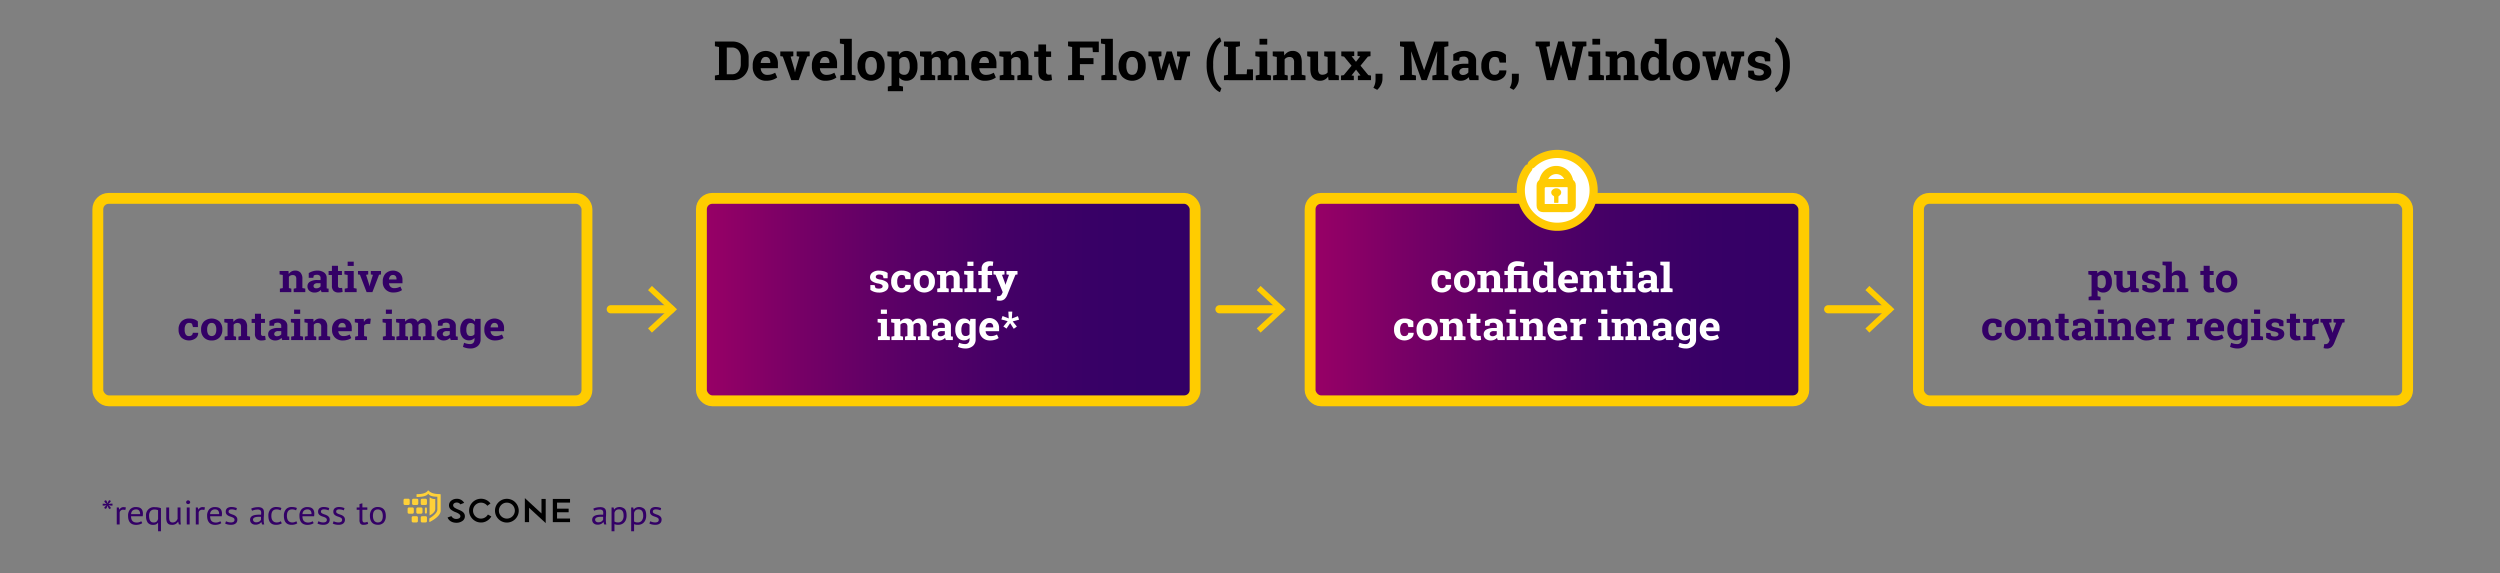 <svg id="Ebene_1" data-name="Ebene 1" xmlns="http://www.w3.org/2000/svg" xmlns:xlink="http://www.w3.org/1999/xlink" viewBox="0 0 1840 422"><rect x="0" y="0" width="1840" height="422" fill="#808080" stroke="none"/><defs><style>.cls-1,.cls-12,.cls-4,.cls-6{fill:none;}.cls-2,.cls-4,.cls-6,.cls-8{stroke:#fc0;}.cls-2,.cls-4,.cls-8{stroke-miterlimit:10;stroke-width:8px;}.cls-2{fill:url(#Unbenannter_Verlauf_5);}.cls-11,.cls-3{fill:#fff;}.cls-5{fill:#306;}.cls-11,.cls-12,.cls-6{stroke-linecap:round;stroke-linejoin:round;stroke-width:6px;}.cls-7{fill:#fc0;}.cls-8{fill:url(#Unbenannter_Verlauf_5-2);}.cls-9{clip-path:url(#clip-path);}.cls-10{fill:#ffd138;}.cls-11,.cls-12{stroke:#ffcb03;}.cls-13{fill:#ffcb03;}</style><linearGradient id="Unbenannter_Verlauf_5" x1="516.24" y1="220.5" x2="879.59" y2="220.5" gradientUnits="userSpaceOnUse"><stop offset="0" stop-color="#906"/><stop offset="0.19" stop-color="#780066"/><stop offset="0.4" stop-color="#5a0066"/><stop offset="0.61" stop-color="#406"/><stop offset="0.81" stop-color="#370066"/><stop offset="1" stop-color="#306"/></linearGradient><linearGradient id="Unbenannter_Verlauf_5-2" x1="964.24" x2="1327.59" xlink:href="#Unbenannter_Verlauf_5"/><clipPath id="clip-path"><rect class="cls-1" x="297" y="361" width="122.55" height="24"/></clipPath></defs><rect class="cls-2" x="516.24" y="146" width="363.36" height="149" rx="8"/><path class="cls-3" d="M653.29,204.78h-3l-.47-1.94a4.19,4.19,0,0,0-1.16-.58,5,5,0,0,0-1.54-.22,3.16,3.16,0,0,0-1.87.49,1.49,1.49,0,0,0-.69,1.24,1.39,1.39,0,0,0,.66,1.17,7.41,7.41,0,0,0,2.64.83,11,11,0,0,1,4.56,1.69,3.59,3.59,0,0,1,1.49,3.06A4,4,0,0,1,652,214a8.79,8.79,0,0,1-5.07,1.33,11.19,11.19,0,0,1-3.51-.53,9.23,9.23,0,0,1-2.85-1.5l0-3.49h3.12l.62,2a2.62,2.62,0,0,0,1.09.46,6.63,6.63,0,0,0,1.44.15,3.8,3.8,0,0,0,2.07-.46,1.39,1.39,0,0,0,.71-1.24,1.46,1.46,0,0,0-.72-1.2,7.78,7.78,0,0,0-2.65-.89,10.89,10.89,0,0,1-4.42-1.66,3.52,3.52,0,0,1-1.49-3,4.25,4.25,0,0,1,1.72-3.37,7.49,7.49,0,0,1,4.88-1.41,13.21,13.21,0,0,1,3.66.49,7.72,7.72,0,0,1,2.7,1.25Z"/><path class="cls-3" d="M663.69,212.06a2.77,2.77,0,0,0,1.92-.65,2.26,2.26,0,0,0,.72-1.75h4l0,.09a4.72,4.72,0,0,1-1.89,3.94,8.35,8.35,0,0,1-10.55-.61,8.06,8.06,0,0,1-2-5.65V207a8,8,0,0,1,2.06-5.64,7.65,7.65,0,0,1,5.88-2.21,10.71,10.71,0,0,1,3.6.56,7.2,7.2,0,0,1,2.65,1.58l.06,4.15h-3.63l-.74-2.43a2.84,2.84,0,0,0-.83-.45,3.19,3.19,0,0,0-1.11-.18,2.9,2.9,0,0,0-2.69,1.29,6.36,6.36,0,0,0-.78,3.33v.43a6.81,6.81,0,0,0,.72,3.36A2.66,2.66,0,0,0,663.69,212.06Z"/><path class="cls-3" d="M672.44,207.06a8,8,0,0,1,2.08-5.69,8.56,8.56,0,0,1,11.49,0,8,8,0,0,1,2.08,5.7v.3a8,8,0,0,1-2.08,5.71,8.57,8.57,0,0,1-11.49,0,8,8,0,0,1-2.08-5.71Zm4.48.3a6.4,6.4,0,0,0,.79,3.41,2.8,2.8,0,0,0,2.58,1.29,2.76,2.76,0,0,0,2.53-1.29,6.35,6.35,0,0,0,.81-3.41v-.3a6.21,6.21,0,0,0-.82-3.37,3.14,3.14,0,0,0-5.1,0,6.39,6.39,0,0,0-.79,3.37Z"/><path class="cls-3" d="M689.79,212.46l2.14-.43v-9.64l-2.37-.43v-2.52h6.54l.2,2.22a5.91,5.91,0,0,1,2-1.85,5.55,5.55,0,0,1,2.71-.66,5.15,5.15,0,0,1,3.92,1.48,6.52,6.52,0,0,1,1.41,4.64V212l2.15.43V215H700v-2.51l1.91-.43v-6.75a3,3,0,0,0-.67-2.22,2.85,2.85,0,0,0-2-.65,3.57,3.57,0,0,0-1.59.34,3.13,3.13,0,0,0-1.18.95V212l1.8.43V215h-8.42Z"/><path class="cls-3" d="M709.81,212.46,712,212v-9.64l-2.39-.43v-2.52h6.87V212l2.14.43V215h-8.78Zm6.64-16.74H712v-3.15h4.48Z"/><path class="cls-3" d="M720.31,212.46l2.16-.43v-9.65H720v-2.94h2.47v-1.73a5.11,5.11,0,0,1,1.61-4,6.63,6.63,0,0,1,4.52-1.41,9,9,0,0,1,1.15.08c.4.05.83.13,1.3.22l-.38,3.12-.72-.1a6.1,6.1,0,0,0-.8-.05,2.26,2.26,0,0,0-1.65.56,2.2,2.2,0,0,0-.56,1.61v1.73h3.3v2.94h-3.3V212l2.16.43V215h-8.79Z"/><path class="cls-3" d="M748.9,202l-1.55.22-6.1,15.12a8.39,8.39,0,0,1-1.92,2.82,5.13,5.13,0,0,1-3.62,1.13,6,6,0,0,1-1.07-.09q-.5-.07-1.17-.24l.52-3.06.45.06.39,0a2.58,2.58,0,0,0,1.72-.51,3.36,3.36,0,0,0,.92-1.27L738,215l-5.26-12.8-1.55-.23v-2.52h8.12V202l-1.85.29,2.27,6.21.23,1.12H740l2.62-7.34-1.87-.29v-2.52h8.12Z"/><path class="cls-3" d="M646.15,247.75l2.16-.43v-9.63l-2.39-.43v-2.53h6.86v12.59l2.15.43v2.52h-8.78ZM652.78,231h-4.47v-3.14h4.47Z"/><path class="cls-3" d="M655.88,237.26v-2.53h6.54l.18,2.05a5.55,5.55,0,0,1,2-1.73,6.18,6.18,0,0,1,2.78-.61,5.31,5.31,0,0,1,2.73.66,4.15,4.15,0,0,1,1.72,2,5.55,5.55,0,0,1,2-1.95,5.69,5.69,0,0,1,2.88-.71,4.94,4.94,0,0,1,3.87,1.59,7.11,7.11,0,0,1,1.42,4.83v6.46l2.16.43v2.52h-8.57v-2.52l1.93-.43v-6.47a3.74,3.74,0,0,0-.61-2.46,2.32,2.32,0,0,0-1.82-.69,3.2,3.2,0,0,0-1.65.4,2.86,2.86,0,0,0-1.11,1.1c0,.18,0,.33,0,.46s0,.26,0,.4v7.26l1.81.43v2.52h-8.08v-2.52l1.81-.43v-6.47a3.77,3.77,0,0,0-.61-2.44,2.31,2.31,0,0,0-1.84-.71,3.64,3.64,0,0,0-1.59.33,2.84,2.84,0,0,0-1.12.91v8.38l1.93.43v2.52h-8.55v-2.52l2.16-.43v-9.63Z"/><path class="cls-3" d="M696.15,250.27a7.92,7.92,0,0,1-.33-.8,6.17,6.17,0,0,1-.21-.82,6.29,6.29,0,0,1-1.94,1.39,6.18,6.18,0,0,1-2.61.53,5.68,5.68,0,0,1-3.87-1.24,4.23,4.23,0,0,1-1.43-3.38,3.78,3.78,0,0,1,1.87-3.38,10.3,10.3,0,0,1,5.48-1.19h2.28v-1.52a2.24,2.24,0,0,0-.68-1.74,3,3,0,0,0-2-.62,5.19,5.19,0,0,0-1.37.17,3.66,3.66,0,0,0-1,.39l-.29,1.67h-3.37v-3.45A13.26,13.26,0,0,1,689.5,235a11,11,0,0,1,3.46-.53,8.18,8.18,0,0,1,5,1.42,4.7,4.7,0,0,1,1.92,4v6.41c0,.24,0,.47,0,.68a3.81,3.81,0,0,0,.06.6l1.36.17v2.52Zm-3.88-2.8a4.14,4.14,0,0,0,1.84-.41,3.43,3.43,0,0,0,1.28-1v-2.37h-2.28a3.24,3.24,0,0,0-2.16.63,1.88,1.88,0,0,0-.73,1.5,1.5,1.5,0,0,0,.54,1.23A2.29,2.29,0,0,0,692.27,247.47Z"/><path class="cls-3" d="M703.1,242.63a9.55,9.55,0,0,1,1.71-5.93,5.64,5.64,0,0,1,4.79-2.26,5.07,5.07,0,0,1,2.45.58,5.38,5.38,0,0,1,1.81,1.66l.32-2h3.89v15.08a6.23,6.23,0,0,1-2.06,4.9,8.22,8.22,0,0,1-5.66,1.83,11.7,11.7,0,0,1-2.67-.32,12.61,12.61,0,0,1-2.6-.88l.83-3a14.77,14.77,0,0,0,2.14.69,10.39,10.39,0,0,0,2.27.25,3.05,3.05,0,0,0,2.45-.94,3.82,3.82,0,0,0,.81-2.6v-1a5.06,5.06,0,0,1-1.73,1.33,5.31,5.31,0,0,1-2.28.46,5.79,5.79,0,0,1-4.76-2.1,8.53,8.53,0,0,1-1.71-5.54Zm4.48.3a6,6,0,0,0,.73,3.21,2.61,2.61,0,0,0,2.39,1.17,3.94,3.94,0,0,0,1.74-.35,2.77,2.77,0,0,0,1.14-1v-6.75a2.91,2.91,0,0,0-1.14-1.09,3.49,3.49,0,0,0-1.71-.39,2.56,2.56,0,0,0-2.4,1.37,7.35,7.35,0,0,0-.75,3.56Z"/><path class="cls-3" d="M728.69,250.57a7.75,7.75,0,0,1-5.73-2.15,7.45,7.45,0,0,1-2.15-5.48v-.57a8.17,8.17,0,0,1,2-5.7,7.06,7.06,0,0,1,12.52,4.79v2.29h-9.9l0,.08a3.9,3.9,0,0,0,1.09,2.53,3.55,3.55,0,0,0,2.65,1,9,9,0,0,0,2.46-.28,11.36,11.36,0,0,0,2.15-.88l1.21,2.59a9.15,9.15,0,0,1-2.66,1.27A11.86,11.86,0,0,1,728.69,250.57Zm-.4-12.9a2.39,2.39,0,0,0-2,.89,4.48,4.48,0,0,0-.89,2.35l0,.07H731v-.38a3.23,3.23,0,0,0-.66-2.13A2.5,2.5,0,0,0,728.29,237.67Z"/><path class="cls-3" d="M741.65,236.4,737,235.12l.87-2.54,4.55,1.76-.28-5h2.89l-.31,5.07,4.46-1.72.86,2.58-4.69,1.28,3.06,3.8L746.13,242l-2.68-4.16-2.65,4-2.33-1.52Z"/><rect class="cls-4" x="72" y="146" width="360" height="149" rx="8"/><path class="cls-5" d="M206,212.46l2.14-.43v-9.64l-2.37-.43v-2.52h6.54l.2,2.22a5.91,5.91,0,0,1,2-1.85,5.55,5.55,0,0,1,2.71-.66,5.15,5.15,0,0,1,3.92,1.48,6.52,6.52,0,0,1,1.41,4.64V212l2.15.43V215h-8.55v-2.51l1.91-.43v-6.75a3,3,0,0,0-.67-2.22,2.85,2.85,0,0,0-2-.65,3.57,3.57,0,0,0-1.59.34,3.13,3.13,0,0,0-1.18.95V212l1.8.43V215H206Z"/><path class="cls-5" d="M236.69,215a6.86,6.86,0,0,1-.32-.79,5.09,5.09,0,0,1-.22-.83,6,6,0,0,1-1.94,1.4,6.18,6.18,0,0,1-2.61.53,5.72,5.72,0,0,1-3.87-1.25,4.24,4.24,0,0,1-1.43-3.38,3.77,3.77,0,0,1,1.87-3.37,10.22,10.22,0,0,1,5.48-1.2h2.29v-1.52a2.2,2.2,0,0,0-.69-1.73,2.93,2.93,0,0,0-2-.62,5.13,5.13,0,0,0-1.36.16,3.54,3.54,0,0,0-1,.4l-.29,1.66h-3.37V201a12.66,12.66,0,0,1,2.82-1.31,10.9,10.9,0,0,1,3.45-.53,8.25,8.25,0,0,1,5,1.41,4.7,4.7,0,0,1,1.93,4V211c0,.24,0,.47,0,.68a3.83,3.83,0,0,0,.05.6l1.36.17V215Zm-3.88-2.8a4,4,0,0,0,1.84-.41,3.53,3.53,0,0,0,1.29-1v-2.37h-2.29a3.29,3.29,0,0,0-2.16.62,1.91,1.91,0,0,0-.73,1.5,1.52,1.52,0,0,0,.54,1.24A2.32,2.32,0,0,0,232.81,212.17Z"/><path class="cls-5" d="M248.75,195.63v3.81h2.91v2.94h-2.91v7.91a1.7,1.7,0,0,0,.4,1.29,1.45,1.45,0,0,0,1.07.39c.3,0,.57,0,.8,0l.78-.12.38,3a11.68,11.68,0,0,1-1.49.32,11.24,11.24,0,0,1-1.59.11,4.93,4.93,0,0,1-3.56-1.2,5,5,0,0,1-1.25-3.77v-7.93h-2.44v-2.94h2.44v-3.81Z"/><path class="cls-5" d="M253.71,212.46l2.16-.43v-9.64l-2.39-.43v-2.52h6.87V212l2.14.43V215h-8.78Zm6.64-16.74h-4.48v-3.15h4.48Z"/><path class="cls-5" d="M271,202l-1.57.28,2.19,6.95.3,1.46H272l.32-1.46,2.16-6.94L272.9,202v-2.52h7.52V202l-1.44.22L274.09,215h-4.27l-4.91-12.79-1.44-.22v-2.52H271Z"/><path class="cls-5" d="M289.58,215.28a7.71,7.71,0,0,1-5.73-2.16,7.42,7.42,0,0,1-2.14-5.47v-.57a8.12,8.12,0,0,1,2-5.7,7.93,7.93,0,0,1,10.65-.34,7,7,0,0,1,1.86,5.13v2.29h-9.9l0,.08a4,4,0,0,0,1.09,2.53,3.55,3.55,0,0,0,2.65,1,9,9,0,0,0,2.46-.28,12.06,12.06,0,0,0,2.15-.88l1.21,2.58a9,9,0,0,1-2.66,1.28A12.17,12.17,0,0,1,289.58,215.28Zm-.4-12.9a2.4,2.4,0,0,0-2,.89,4.5,4.5,0,0,0-.89,2.34l.05.07h5.49v-.37a3.23,3.23,0,0,0-.67-2.13A2.5,2.5,0,0,0,289.18,202.38Z"/><path class="cls-5" d="M139.24,247.35a2.72,2.72,0,0,0,1.91-.65,2.25,2.25,0,0,0,.72-1.74h4l0,.08a4.73,4.73,0,0,1-1.88,3.94,8.36,8.36,0,0,1-10.56-.61,8,8,0,0,1-2-5.64v-.43a8,8,0,0,1,2.06-5.65,7.68,7.68,0,0,1,5.88-2.21,10.88,10.88,0,0,1,3.6.56,7.25,7.25,0,0,1,2.65,1.58l.06,4.15h-3.63l-.73-2.42a2.75,2.75,0,0,0-.83-.46,3.25,3.25,0,0,0-1.12-.18,2.86,2.86,0,0,0-2.68,1.3,6.36,6.36,0,0,0-.78,3.33v.43a6.74,6.74,0,0,0,.72,3.35A2.65,2.65,0,0,0,139.24,247.35Z"/><path class="cls-5" d="M148,242.36a8,8,0,0,1,2.07-5.7,8.56,8.56,0,0,1,11.49,0,8,8,0,0,1,2.08,5.71v.3a8,8,0,0,1-2.08,5.71,7.47,7.47,0,0,1-5.72,2.2,7.55,7.55,0,0,1-5.77-2.2,8,8,0,0,1-2.07-5.71Zm4.47.3a6.45,6.45,0,0,0,.8,3.41,3.18,3.18,0,0,0,5.11,0,6.43,6.43,0,0,0,.8-3.4v-.3a6.34,6.34,0,0,0-.81-3.38,2.8,2.8,0,0,0-2.56-1.31,2.76,2.76,0,0,0-2.54,1.31,6.43,6.43,0,0,0-.8,3.38Z"/><path class="cls-5" d="M165.33,247.75l2.15-.43v-9.63l-2.38-.43v-2.53h6.54l.2,2.23a5.84,5.84,0,0,1,2-1.86,5.57,5.57,0,0,1,2.71-.66,5.19,5.19,0,0,1,3.93,1.48,6.54,6.54,0,0,1,1.4,4.64v6.76l2.15.43v2.52h-8.55v-2.52l1.92-.43v-6.74a3,3,0,0,0-.68-2.22,2.81,2.81,0,0,0-2-.66,3.71,3.71,0,0,0-1.59.34,3.13,3.13,0,0,0-1.18,1v8.32l1.81.43v2.52h-8.43Z"/><path class="cls-5" d="M192.1,230.92v3.81H195v2.94H192.1v7.92a1.73,1.73,0,0,0,.4,1.29,1.45,1.45,0,0,0,1.07.39c.31,0,.58,0,.8,0a6.81,6.81,0,0,0,.78-.12l.38,3a10.81,10.81,0,0,1-3.08.43,5,5,0,0,1-3.56-1.19,5,5,0,0,1-1.25-3.78v-7.93H185.2v-2.94h2.44v-3.81Z"/><path class="cls-5" d="M207.76,250.27a7.85,7.85,0,0,1-.32-.8,6.23,6.23,0,0,1-.22-.82,6,6,0,0,1-4.55,1.92,5.71,5.71,0,0,1-3.87-1.24,4.27,4.27,0,0,1-1.43-3.38,3.78,3.78,0,0,1,1.87-3.38,10.34,10.34,0,0,1,5.49-1.19H207v-1.52a2.21,2.21,0,0,0-.69-1.74,3,3,0,0,0-2-.62,5.11,5.11,0,0,0-1.36.17,3.9,3.9,0,0,0-1,.39l-.29,1.67h-3.37v-3.45a13.12,13.12,0,0,1,2.82-1.31,10.9,10.9,0,0,1,3.45-.53,8.18,8.18,0,0,1,5,1.42,4.68,4.68,0,0,1,1.93,4v6.41c0,.24,0,.47,0,.68a3.83,3.83,0,0,0,.05.6l1.36.17v2.52Zm-3.88-2.8a4.11,4.11,0,0,0,1.84-.41,3.55,3.55,0,0,0,1.29-1v-2.37h-2.28a3.25,3.25,0,0,0-2.17.63,1.88,1.88,0,0,0-.73,1.5,1.5,1.5,0,0,0,.54,1.23A2.32,2.32,0,0,0,203.88,247.47Z"/><path class="cls-5" d="M214.3,247.75l2.16-.43v-9.63l-2.39-.43v-2.53h6.87v12.59l2.14.43v2.52H214.3ZM220.94,231h-4.48v-3.14h4.48Z"/><path class="cls-5" d="M224.31,247.75l2.14-.43v-9.63l-2.37-.43v-2.53h6.54l.2,2.23a5.84,5.84,0,0,1,2-1.86,5.55,5.55,0,0,1,2.71-.66,5.19,5.19,0,0,1,3.92,1.48,6.54,6.54,0,0,1,1.41,4.64v6.76l2.15.43v2.52H234.5v-2.52l1.91-.43v-6.74a3,3,0,0,0-.67-2.22,2.81,2.81,0,0,0-2-.66,3.71,3.71,0,0,0-1.59.34,3.06,3.06,0,0,0-1.18,1v8.32l1.8.43v2.52h-8.42Z"/><path class="cls-5" d="M252.26,250.57a7.79,7.79,0,0,1-5.74-2.15,7.44,7.44,0,0,1-2.14-5.48v-.57a8.17,8.17,0,0,1,2-5.7,7.93,7.93,0,0,1,10.66-.33,7,7,0,0,1,1.85,5.12v2.29H249l0,.08a3.91,3.91,0,0,0,1.1,2.53,3.54,3.54,0,0,0,2.64,1,9.08,9.08,0,0,0,2.47-.28,11.29,11.29,0,0,0,2.14-.88l1.21,2.59a9,9,0,0,1-2.66,1.27A11.79,11.79,0,0,1,252.26,250.57Zm-.4-12.9a2.39,2.39,0,0,0-2,.89,4.48,4.48,0,0,0-.89,2.35l0,.07h5.49v-.38a3.18,3.18,0,0,0-.67-2.13A2.47,2.47,0,0,0,251.86,237.67Z"/><path class="cls-5" d="M261.37,247.75l2.15-.43v-9.63l-2.38-.43v-2.53h6.55l.19,2.27a4.86,4.86,0,0,1,1.51-1.88,3.5,3.5,0,0,1,2.13-.68,6.57,6.57,0,0,1,.74.05,5.29,5.29,0,0,1,.65.13l-.47,3.81-1.84,0a3.31,3.31,0,0,0-1.63.36,2.41,2.41,0,0,0-1,1v7.55l2.15.43v2.52h-8.77Z"/><path class="cls-5" d="M281.8,247.75l2.16-.43v-9.63l-2.39-.43v-2.53h6.86v12.59l2.15.43v2.52H281.8ZM288.43,231H284v-3.14h4.47Z"/><path class="cls-5" d="M291.53,237.26v-2.53h6.54l.18,2.05a5.63,5.63,0,0,1,2-1.73,6.18,6.18,0,0,1,2.78-.61,5.31,5.31,0,0,1,2.73.66,4.15,4.15,0,0,1,1.72,2,5.55,5.55,0,0,1,2-1.95,5.69,5.69,0,0,1,2.88-.71,4.92,4.92,0,0,1,3.87,1.59,7.11,7.11,0,0,1,1.42,4.83v6.46l2.16.43v2.52h-8.57v-2.52l1.93-.43v-6.47a3.74,3.74,0,0,0-.61-2.46,2.32,2.32,0,0,0-1.82-.69,3.2,3.2,0,0,0-1.65.4,2.86,2.86,0,0,0-1.11,1.1c0,.18,0,.33,0,.46s0,.26,0,.4v7.26l1.81.43v2.52h-8.08v-2.52l1.81-.43v-6.47a3.77,3.77,0,0,0-.61-2.44,2.31,2.31,0,0,0-1.84-.71,3.64,3.64,0,0,0-1.59.33,2.84,2.84,0,0,0-1.12.91v8.38l1.93.43v2.52h-8.55v-2.52l2.16-.43v-9.63Z"/><path class="cls-5" d="M331.8,250.27a7.92,7.92,0,0,1-.33-.8,6.17,6.17,0,0,1-.21-.82,6.29,6.29,0,0,1-1.94,1.39,6.18,6.18,0,0,1-2.61.53,5.68,5.68,0,0,1-3.87-1.24,4.23,4.23,0,0,1-1.43-3.38,3.78,3.78,0,0,1,1.87-3.38,10.3,10.3,0,0,1,5.48-1.19H331v-1.52a2.24,2.24,0,0,0-.68-1.74,3,3,0,0,0-2-.62,5.19,5.19,0,0,0-1.37.17,3.81,3.81,0,0,0-1,.39l-.29,1.67h-3.37v-3.45a13.26,13.26,0,0,1,2.81-1.31,11,11,0,0,1,3.46-.53,8.18,8.18,0,0,1,5,1.42,4.7,4.7,0,0,1,1.92,4v6.41c0,.24,0,.47,0,.68a3.81,3.81,0,0,0,.06.6l1.36.17v2.52Zm-3.88-2.8a4.14,4.14,0,0,0,1.84-.41,3.43,3.43,0,0,0,1.28-1v-2.37h-2.28a3.24,3.24,0,0,0-2.16.63,1.88,1.88,0,0,0-.73,1.5,1.5,1.5,0,0,0,.54,1.23A2.3,2.3,0,0,0,327.92,247.47Z"/><path class="cls-5" d="M338.75,242.63a9.55,9.55,0,0,1,1.71-5.93,5.66,5.66,0,0,1,4.79-2.26,5.07,5.07,0,0,1,2.45.58,5.29,5.29,0,0,1,1.81,1.66l.32-2h3.89v15.08a6.2,6.2,0,0,1-2.06,4.9,8.22,8.22,0,0,1-5.66,1.83,11.7,11.7,0,0,1-2.67-.32,12.82,12.82,0,0,1-2.6-.88l.83-3a14.77,14.77,0,0,0,2.14.69,10.39,10.39,0,0,0,2.27.25,3.05,3.05,0,0,0,2.45-.94,3.82,3.82,0,0,0,.81-2.6v-1a5,5,0,0,1-1.73,1.33,5.31,5.31,0,0,1-2.28.46,5.8,5.8,0,0,1-4.76-2.1,8.53,8.53,0,0,1-1.71-5.54Zm4.48.3a6,6,0,0,0,.73,3.21,2.61,2.61,0,0,0,2.39,1.17,3.94,3.94,0,0,0,1.74-.35,2.77,2.77,0,0,0,1.14-1v-6.75a2.91,2.91,0,0,0-1.14-1.09,3.49,3.49,0,0,0-1.71-.39,2.56,2.56,0,0,0-2.4,1.37,7.35,7.35,0,0,0-.75,3.56Z"/><path class="cls-5" d="M364.34,250.57a7.75,7.75,0,0,1-5.73-2.15,7.44,7.44,0,0,1-2.14-5.48v-.57a8.12,8.12,0,0,1,2-5.7,7.91,7.91,0,0,1,10.65-.33,7,7,0,0,1,1.86,5.12v2.29h-9.9l0,.08a3.9,3.9,0,0,0,1.09,2.53,3.55,3.55,0,0,0,2.65,1,9,9,0,0,0,2.46-.28,11.36,11.36,0,0,0,2.15-.88l1.21,2.59a9.15,9.15,0,0,1-2.66,1.27A11.86,11.86,0,0,1,364.34,250.57Zm-.4-12.9a2.4,2.4,0,0,0-2,.89,4.57,4.57,0,0,0-.89,2.35l.05.07h5.48v-.38a3.23,3.23,0,0,0-.66-2.13A2.5,2.5,0,0,0,363.94,237.67Z"/><path class="cls-5" d="M78,368.1l.66,1,.48,1.4.56-1.43.64-1,1.28.65-.69,1.08-1.23,1.2,1.82-.3h1.28v1.4H81.55l-1.71-.3,1.23,1.2.62,1-1.26.7-.69-1.05-.62-1.52-.5,1.45-.67,1-1.33-.7.72-1.05,1.12-1-1.55.3H75.58v-1.4h1.33l1.65.3-1.2-1.1-.69-1.15Z"/><path class="cls-5" d="M92.22,375.4a5,5,0,0,0-1.52-.25,2.65,2.65,0,0,0-1.81.59,2.48,2.48,0,0,0-.83,1.48V386H85.93v-12.5h1.49l.4,1.53h.11a3.84,3.84,0,0,1,1.21-1.31,3.21,3.21,0,0,1,1.8-.47,7.21,7.21,0,0,1,1.73.25Z"/><path class="cls-5" d="M104.73,385a5.87,5.87,0,0,1-2,.95,9,9,0,0,1-2.58.35,6.88,6.88,0,0,1-2.64-.46,4.78,4.78,0,0,1-1.84-1.32,5.81,5.81,0,0,1-1.07-2.07,9.78,9.78,0,0,1-.34-2.7,7,7,0,0,1,1.52-4.87,5.56,5.56,0,0,1,4.35-1.68,9.27,9.27,0,0,1,1.81.19,4.27,4.27,0,0,1,1.63.71,3.78,3.78,0,0,1,1.17,1.49,6.05,6.05,0,0,1,.45,2.54,11.13,11.13,0,0,1-.16,1.82H96.46a7.25,7.25,0,0,0,.24,2,3.69,3.69,0,0,0,.75,1.43,3.3,3.3,0,0,0,1.32.9,5.51,5.51,0,0,0,2,.31,5.72,5.72,0,0,0,1.81-.3,3.9,3.9,0,0,0,1.36-.7Zm-4.59-10.05a3.83,3.83,0,0,0-2.52.78,3.75,3.75,0,0,0-1.13,2.65h6.61a3.65,3.65,0,0,0-.77-2.66A3,3,0,0,0,100.14,374.92Z"/><path class="cls-5" d="M118.47,391h-2.14v-6.25h-.1a3.67,3.67,0,0,1-1.35,1.16,5,5,0,0,1-2.15.39,4.75,4.75,0,0,1-3.94-1.58,7.74,7.74,0,0,1-1.28-4.92,5.8,5.8,0,0,1,6.48-6.52,13.18,13.18,0,0,1,2.65.25,9.06,9.06,0,0,1,1.83.52Zm-5.36-6.45a3.24,3.24,0,0,0,2.13-.64,3.62,3.62,0,0,0,1.09-2v-6.41a6.45,6.45,0,0,0-2.72-.47,3.63,3.63,0,0,0-2.86,1.16,5.29,5.29,0,0,0-1,3.59,9.05,9.05,0,0,0,.19,1.94,4.58,4.58,0,0,0,.58,1.51,2.84,2.84,0,0,0,1,1A3.18,3.18,0,0,0,113.11,384.52Z"/><path class="cls-5" d="M124.5,373.47v7.13a10.73,10.73,0,0,0,.12,1.71,3.42,3.42,0,0,0,.41,1.23,1.82,1.82,0,0,0,.8.73,2.83,2.83,0,0,0,1.28.25,3.62,3.62,0,0,0,1.28-.21,3.34,3.34,0,0,0,1-.59,4.23,4.23,0,0,0,.77-.86,4.5,4.5,0,0,0,.55-1v-8.35h2.13v8.95c0,.6,0,1.23.07,1.87a11.77,11.77,0,0,0,.23,1.68h-1.47l-.53-2H131a5,5,0,0,1-1.65,1.62,4.83,4.83,0,0,1-2.64.65,6.67,6.67,0,0,1-1.88-.23,2.91,2.91,0,0,1-1.36-.84,3.89,3.89,0,0,1-.83-1.61,10.17,10.17,0,0,1-.28-2.57v-7.55Z"/><path class="cls-5" d="M137,369.67a1.32,1.32,0,0,1,.42-1,1.39,1.39,0,0,1,1-.42,1.53,1.53,0,0,1,1.09.42,1.29,1.29,0,0,1,.46,1,1.17,1.17,0,0,1-.46.95,1.59,1.59,0,0,1-1.09.38,1.44,1.44,0,0,1-1-.38A1.19,1.19,0,0,1,137,369.67Zm.46,3.8h2.13V386h-2.13Z"/><path class="cls-5" d="M150.4,375.4a5,5,0,0,0-1.52-.25,2.67,2.67,0,0,0-1.82.59,2.53,2.53,0,0,0-.83,1.48V386H144.1v-12.5h1.49L146,375h.11a3.94,3.94,0,0,1,1.21-1.31,3.27,3.27,0,0,1,1.81-.47,7.28,7.28,0,0,1,1.73.25Z"/><path class="cls-5" d="M162.91,385a6,6,0,0,1-2,.95,9,9,0,0,1-2.57.35,6.81,6.81,0,0,1-2.64-.46,4.7,4.7,0,0,1-1.84-1.32,5.66,5.66,0,0,1-1.07-2.07,9.76,9.76,0,0,1-.35-2.7,7,7,0,0,1,1.52-4.87,5.58,5.58,0,0,1,4.35-1.68,9.19,9.19,0,0,1,1.81.19,4.2,4.2,0,0,1,1.63.71,3.89,3.89,0,0,1,1.18,1.49,6.05,6.05,0,0,1,.45,2.54,11.13,11.13,0,0,1-.16,1.82h-8.56a7.25,7.25,0,0,0,.24,2,3.81,3.81,0,0,0,.74,1.43,3.3,3.3,0,0,0,1.32.9,5.58,5.58,0,0,0,2,.31,5.78,5.78,0,0,0,1.82-.3,4,4,0,0,0,1.36-.7Zm-4.59-10.05a3.3,3.3,0,0,0-3.66,3.43h6.62a3.64,3.64,0,0,0-.78-2.66A3,3,0,0,0,158.32,374.92Z"/><path class="cls-5" d="M172.59,382.57a1.47,1.47,0,0,0-.48-1.17,4.17,4.17,0,0,0-1.19-.71c-.47-.19-1-.38-1.55-.55a7.41,7.41,0,0,1-1.54-.68,3.9,3.9,0,0,1-1.19-1.06,2.88,2.88,0,0,1-.48-1.75,3.11,3.11,0,0,1,1.09-2.64,4.9,4.9,0,0,1,3-.84,10.34,10.34,0,0,1,2.42.24,10.45,10.45,0,0,1,1.69.56l-.5,1.65a9,9,0,0,0-1.49-.48,7.75,7.75,0,0,0-1.85-.22,3.08,3.08,0,0,0-1.72.38,1.47,1.47,0,0,0-.55,1.3,1.19,1.19,0,0,0,.48,1,5.3,5.3,0,0,0,1.19.65c.47.19,1,.38,1.55.56a7,7,0,0,1,1.54.73,4,4,0,0,1,1.19,1.14,3.1,3.1,0,0,1,.48,1.81,4,4,0,0,1-.28,1.5,2.93,2.93,0,0,1-.86,1.2,4.43,4.43,0,0,1-1.46.79,6.58,6.58,0,0,1-2,.28,10.73,10.73,0,0,1-2.59-.27,8.25,8.25,0,0,1-1.78-.65l.64-1.7a7.72,7.72,0,0,0,1.6.6,7.48,7.48,0,0,0,2,.27,3.83,3.83,0,0,0,1.89-.42A1.6,1.6,0,0,0,172.59,382.57Z"/><path class="cls-5" d="M184.86,374.4a7.92,7.92,0,0,1,2.36-.85,14.24,14.24,0,0,1,2.81-.28,6,6,0,0,1,2.23.35,3.09,3.09,0,0,1,1.28.92,3.05,3.05,0,0,1,.59,1.23,6.88,6.88,0,0,1,.14,1.35c0,1,0,2-.08,2.93s-.08,1.85-.08,2.7c0,.62,0,1.2.08,1.75a7.58,7.58,0,0,0,.3,1.52h-1.58l-.56-1.75h-.13a3.8,3.8,0,0,1-.6.69,3.52,3.52,0,0,1-.87.6,5.49,5.49,0,0,1-1.17.44,5.89,5.89,0,0,1-1.52.17,4.82,4.82,0,0,1-1.59-.25,3.67,3.67,0,0,1-1.27-.71,3.54,3.54,0,0,1-.84-1.11,3.49,3.49,0,0,1-.3-1.48,3.28,3.28,0,0,1,.48-1.83,3.43,3.43,0,0,1,1.34-1.18A7,7,0,0,1,188,379a16.89,16.89,0,0,1,2.68-.19h.73a6.11,6.11,0,0,1,.73.05,11.27,11.27,0,0,0,.08-1.35,2.59,2.59,0,0,0-.58-1.93,3.2,3.2,0,0,0-2.14-.55,8.68,8.68,0,0,0-1,.07c-.35,0-.7.1-1.07.18a10.52,10.52,0,0,0-1,.28,6,6,0,0,0-.87.37Zm3.79,10a4.55,4.55,0,0,0,1.33-.18,4.12,4.12,0,0,0,1-.48,2.94,2.94,0,0,0,.71-.64,2.57,2.57,0,0,0,.41-.67v-2.07l-.76,0-.76,0a14.08,14.08,0,0,0-1.61.09,5.35,5.35,0,0,0-1.39.33,2.4,2.4,0,0,0-1,.65,1.5,1.5,0,0,0-.36,1,1.77,1.77,0,0,0,.67,1.44A2.52,2.52,0,0,0,188.65,384.42Z"/><path class="cls-5" d="M207.4,385.15a6,6,0,0,1-1.9.84,9,9,0,0,1-2.29.28,6.52,6.52,0,0,1-2.61-.46,4.39,4.39,0,0,1-1.75-1.32,5.66,5.66,0,0,1-1-2.08,11.17,11.17,0,0,1-.31-2.69,7.1,7.1,0,0,1,1.5-4.86,5.44,5.44,0,0,1,4.29-1.69,11.18,11.18,0,0,1,2.18.19,7.42,7.42,0,0,1,1.61.54l-.61,1.72a6.38,6.38,0,0,0-3-.7q-3.8,0-3.79,4.8a7.69,7.69,0,0,0,.2,1.82,4.11,4.11,0,0,0,.67,1.52,3.39,3.39,0,0,0,1.22,1.06,4,4,0,0,0,1.88.4,5.09,5.09,0,0,0,1.72-.27,4.62,4.62,0,0,0,1.24-.63Z"/><path class="cls-5" d="M218.81,385.15a5.84,5.84,0,0,1-1.89.84,9,9,0,0,1-2.29.28,6.54,6.54,0,0,1-2.62-.46,4.54,4.54,0,0,1-1.75-1.32,5.49,5.49,0,0,1-1-2.08,10.69,10.69,0,0,1-.31-2.69,7.15,7.15,0,0,1,1.49-4.86,5.46,5.46,0,0,1,4.3-1.69,11.07,11.07,0,0,1,2.17.19,7.33,7.33,0,0,1,1.62.54l-.62,1.72a6.62,6.62,0,0,0-1.36-.51,6.75,6.75,0,0,0-1.6-.19q-3.78,0-3.78,4.8a7.69,7.69,0,0,0,.2,1.82,4.26,4.26,0,0,0,.66,1.52,3.34,3.34,0,0,0,1.23,1.06,4,4,0,0,0,1.88.4,5.13,5.13,0,0,0,1.72-.27,4.62,4.62,0,0,0,1.24-.63Z"/><path class="cls-5" d="M230.87,385a5.87,5.87,0,0,1-2,.95,9,9,0,0,1-2.58.35,6.88,6.88,0,0,1-2.64-.46,4.78,4.78,0,0,1-1.84-1.32,5.81,5.81,0,0,1-1.07-2.07,9.78,9.78,0,0,1-.34-2.7,7,7,0,0,1,1.52-4.87,5.56,5.56,0,0,1,4.35-1.68,9.35,9.35,0,0,1,1.81.19,4.27,4.27,0,0,1,1.63.71,3.78,3.78,0,0,1,1.17,1.49,6.05,6.05,0,0,1,.45,2.54,11.13,11.13,0,0,1-.16,1.82H222.6a7.25,7.25,0,0,0,.24,2,3.69,3.69,0,0,0,.75,1.43,3.3,3.3,0,0,0,1.32.9,5.51,5.51,0,0,0,2,.31,5.77,5.77,0,0,0,1.81-.3,3.9,3.9,0,0,0,1.36-.7Zm-4.59-10.05a3.83,3.83,0,0,0-2.52.78,3.75,3.75,0,0,0-1.13,2.65h6.61a3.65,3.65,0,0,0-.77-2.66A3,3,0,0,0,226.28,374.92Z"/><path class="cls-5" d="M240.55,382.57a1.47,1.47,0,0,0-.48-1.17,4.11,4.11,0,0,0-1.18-.71c-.48-.19-1-.38-1.55-.55a7.5,7.5,0,0,1-1.55-.68,3.9,3.9,0,0,1-1.19-1.06,2.88,2.88,0,0,1-.48-1.75,3.12,3.12,0,0,1,1.1-2.64,4.88,4.88,0,0,1,3-.84,10.25,10.25,0,0,1,2.41.24,10.59,10.59,0,0,1,1.7.56l-.51,1.65a8.89,8.89,0,0,0-1.48-.48,7.88,7.88,0,0,0-1.85-.22,3.06,3.06,0,0,0-1.72.38,1.45,1.45,0,0,0-.55,1.3,1.19,1.19,0,0,0,.48,1,5.08,5.08,0,0,0,1.19.65c.47.19,1,.38,1.54.56a7.12,7.12,0,0,1,1.55.73,4.17,4.17,0,0,1,1.19,1.14,3.1,3.1,0,0,1,.48,1.81,4.16,4.16,0,0,1-.28,1.5,3,3,0,0,1-.87,1.2,4.38,4.38,0,0,1-1.45.79,6.58,6.58,0,0,1-2,.28,10.67,10.67,0,0,1-2.59-.27,8.36,8.36,0,0,1-1.79-.65l.64-1.7a7.72,7.72,0,0,0,1.6.6,7.59,7.59,0,0,0,2,.27,3.84,3.84,0,0,0,1.9-.42A1.61,1.61,0,0,0,240.55,382.57Z"/><path class="cls-5" d="M251.78,382.57a1.47,1.47,0,0,0-.48-1.17,4.11,4.11,0,0,0-1.18-.71c-.48-.19-1-.38-1.55-.55a7.5,7.5,0,0,1-1.55-.68,3.9,3.9,0,0,1-1.19-1.06,2.88,2.88,0,0,1-.48-1.75,3.12,3.12,0,0,1,1.1-2.64,4.88,4.88,0,0,1,3-.84,10.25,10.25,0,0,1,2.41.24,10.59,10.59,0,0,1,1.7.56l-.51,1.65a8.89,8.89,0,0,0-1.48-.48,7.88,7.88,0,0,0-1.85-.22,3.12,3.12,0,0,0-1.73.38,1.47,1.47,0,0,0-.54,1.3,1.19,1.19,0,0,0,.48,1,5.08,5.08,0,0,0,1.19.65c.47.19,1,.38,1.54.56a7.12,7.12,0,0,1,1.55.73,4.17,4.17,0,0,1,1.19,1.14,3.1,3.1,0,0,1,.48,1.81,4.16,4.16,0,0,1-.28,1.5,3,3,0,0,1-.87,1.2,4.38,4.38,0,0,1-1.45.79,6.6,6.6,0,0,1-2,.28,10.64,10.64,0,0,1-2.58-.27,8.36,8.36,0,0,1-1.79-.65l.64-1.7a7.72,7.72,0,0,0,1.6.6,7.59,7.59,0,0,0,2,.27,3.84,3.84,0,0,0,1.9-.42A1.61,1.61,0,0,0,251.78,382.57Z"/><path class="cls-5" d="M262.51,373.47h2.08V371l2.13-.58v3.05h3.63v1.75h-3.63v6.93a3.58,3.58,0,0,0,.35,1.84,1.27,1.27,0,0,0,1.17.53,4.39,4.39,0,0,0,1.17-.13c.32-.09.68-.22,1.07-.37l.48,1.53a8,8,0,0,1-1.57.52,7.75,7.75,0,0,1-1.84.2,2.73,2.73,0,0,1-2.3-.86,4.82,4.82,0,0,1-.66-2.89v-7.3h-2.08Z"/><path class="cls-5" d="M272.27,379.72a7.1,7.1,0,0,1,1.5-4.86,5.54,5.54,0,0,1,4.34-1.69,6.7,6.7,0,0,1,2.6.47,4.74,4.74,0,0,1,1.83,1.32A5.61,5.61,0,0,1,283.6,377a9.77,9.77,0,0,1,.35,2.68,7.07,7.07,0,0,1-1.51,4.87,5.51,5.51,0,0,1-4.33,1.68,6.67,6.67,0,0,1-2.6-.46,4.74,4.74,0,0,1-1.83-1.32,5.78,5.78,0,0,1-1.07-2.08A9.8,9.8,0,0,1,272.27,379.72Zm2.21,0a8.34,8.34,0,0,0,.2,1.83,4.43,4.43,0,0,0,.63,1.52,3.14,3.14,0,0,0,1.12,1.05,3.27,3.27,0,0,0,1.68.4q3.63,0,3.63-4.8a8.37,8.37,0,0,0-.2-1.84,4.82,4.82,0,0,0-.63-1.53,3.29,3.29,0,0,0-1.12-1,3.37,3.37,0,0,0-1.68-.39Q274.48,374.91,274.48,379.72Z"/><path class="cls-5" d="M436.66,374.4a8,8,0,0,1,2.36-.85,14.34,14.34,0,0,1,2.82-.28,5.93,5.93,0,0,1,2.22.35,3.09,3.09,0,0,1,1.28.92,2.93,2.93,0,0,1,.59,1.23,6.21,6.21,0,0,1,.15,1.35c0,1,0,2-.08,2.93s-.08,1.85-.08,2.7a16.2,16.2,0,0,0,.08,1.75,7.59,7.59,0,0,0,.29,1.52h-1.57l-.56-1.75H444a3.8,3.8,0,0,1-.6.69,3.66,3.66,0,0,1-.86.6,5.59,5.59,0,0,1-1.18.44,5.84,5.84,0,0,1-1.52.17,4.82,4.82,0,0,1-1.59-.25,3.62,3.62,0,0,1-1.26-.71,3.27,3.27,0,0,1-.84-1.11,3.35,3.35,0,0,1-.31-1.48,3.28,3.28,0,0,1,.48-1.83,3.39,3.39,0,0,1,1.35-1.18,6.89,6.89,0,0,1,2.08-.62,17,17,0,0,1,2.68-.19h.73a6.27,6.27,0,0,1,.74.05c.05-.5.08-1,.08-1.35a2.59,2.59,0,0,0-.59-1.93,3.17,3.17,0,0,0-2.13-.55,8.68,8.68,0,0,0-1,.07,10.68,10.68,0,0,0-1.06.18,10,10,0,0,0-1.05.28,6.34,6.34,0,0,0-.86.37Zm3.79,10a4.51,4.51,0,0,0,1.33-.18,4.38,4.38,0,0,0,1-.48,2.89,2.89,0,0,0,.7-.64,2.63,2.63,0,0,0,.42-.67v-2.07l-.76,0-.76,0a14.26,14.26,0,0,0-1.62.09,5.37,5.37,0,0,0-1.38.33,2.4,2.4,0,0,0-1,.65,1.46,1.46,0,0,0-.36,1,1.79,1.79,0,0,0,.66,1.44A2.55,2.55,0,0,0,440.45,384.42Z"/><path class="cls-5" d="M450.1,373.47h1.47l.4,1.5h.11a4,4,0,0,1,1.59-1.33,5.87,5.87,0,0,1,6.2,1q1.31,1.47,1.3,4.82a8.42,8.42,0,0,1-.44,2.84,5.94,5.94,0,0,1-1.24,2.14,5.43,5.43,0,0,1-1.93,1.35,6.43,6.43,0,0,1-2.52.47,8.07,8.07,0,0,1-1.56-.11,5.84,5.84,0,0,1-1.24-.39V391H450.1Zm5.39,1.45a3.22,3.22,0,0,0-2.14.67,3.57,3.57,0,0,0-1.11,2v6.2a3.83,3.83,0,0,0,1.09.54,6,6,0,0,0,1.63.18,3.6,3.6,0,0,0,2.92-1.28,5.77,5.77,0,0,0,1.08-3.79,8.25,8.25,0,0,0-.19-1.86,3.79,3.79,0,0,0-.6-1.43,2.83,2.83,0,0,0-1.06-.91A3.6,3.6,0,0,0,455.49,374.92Z"/><path class="cls-5" d="M464.53,373.47H466l.4,1.5h.11a4,4,0,0,1,1.59-1.33,5.87,5.87,0,0,1,6.2,1q1.31,1.47,1.3,4.82a8.42,8.42,0,0,1-.44,2.84,5.94,5.94,0,0,1-1.24,2.14A5.43,5.43,0,0,1,472,385.8a6.43,6.43,0,0,1-2.52.47,8.07,8.07,0,0,1-1.56-.11,5.84,5.84,0,0,1-1.24-.39V391h-2.14Zm5.39,1.45a3.22,3.22,0,0,0-2.14.67,3.57,3.57,0,0,0-1.11,2v6.2a3.83,3.83,0,0,0,1.09.54,6,6,0,0,0,1.63.18,3.6,3.6,0,0,0,2.92-1.28,5.77,5.77,0,0,0,1.08-3.79,8.25,8.25,0,0,0-.19-1.86,3.79,3.79,0,0,0-.6-1.43,2.83,2.83,0,0,0-1.06-.91A3.6,3.6,0,0,0,469.92,374.92Z"/><path class="cls-5" d="M484.83,382.57a1.47,1.47,0,0,0-.48-1.17,4.11,4.11,0,0,0-1.18-.71c-.48-.19-1-.38-1.55-.55a7.5,7.5,0,0,1-1.55-.68,4,4,0,0,1-1.19-1.06,2.88,2.88,0,0,1-.48-1.75,3.12,3.12,0,0,1,1.1-2.64,4.88,4.88,0,0,1,3-.84,10.25,10.25,0,0,1,2.41.24,10.59,10.59,0,0,1,1.7.56l-.51,1.65a8.89,8.89,0,0,0-1.48-.48,7.88,7.88,0,0,0-1.85-.22,3.06,3.06,0,0,0-1.72.38,1.45,1.45,0,0,0-.55,1.3,1.19,1.19,0,0,0,.48,1,5.08,5.08,0,0,0,1.19.65c.47.19,1,.38,1.54.56a7.12,7.12,0,0,1,1.55.73,4.17,4.17,0,0,1,1.19,1.14,3.1,3.1,0,0,1,.48,1.81,4.16,4.16,0,0,1-.28,1.5,3,3,0,0,1-.87,1.2,4.38,4.38,0,0,1-1.45.79,6.58,6.58,0,0,1-2,.28,10.67,10.67,0,0,1-2.59-.27,8.36,8.36,0,0,1-1.79-.65l.64-1.7a7.72,7.72,0,0,0,1.6.6,7.59,7.59,0,0,0,2,.27,3.84,3.84,0,0,0,1.9-.42A1.61,1.61,0,0,0,484.83,382.57Z"/><path class="cls-5" d="M1537,202v-2.52h6.5l.21,1.81a5.26,5.26,0,0,1,1.77-1.56,5,5,0,0,1,2.39-.54,5.66,5.66,0,0,1,4.78,2.25,9.64,9.64,0,0,1,1.7,5.93v.31a8.56,8.56,0,0,1-1.7,5.54,5.78,5.78,0,0,1-4.75,2.1,5.68,5.68,0,0,1-2.32-.46,4.74,4.74,0,0,1-1.73-1.32V218l2.16.43V221h-8.78v-2.53l2.16-.43v-15.6Zm12.87,5.37a7.14,7.14,0,0,0-.78-3.56,2.57,2.57,0,0,0-2.39-1.36,3.53,3.53,0,0,0-1.72.39,2.78,2.78,0,0,0-1.13,1.1v6.81a2.67,2.67,0,0,0,1.13,1,4,4,0,0,0,1.75.35,2.62,2.62,0,0,0,2.38-1.19,5.94,5.94,0,0,0,.76-3.23Z"/><path class="cls-5" d="M1568,213a5.58,5.58,0,0,1-2,1.68,5.89,5.89,0,0,1-2.67.59,5.38,5.38,0,0,1-4.11-1.58q-1.49-1.56-1.49-4.89v-6.42l-1.82-.43v-2.52h6.3v9.4a3.92,3.92,0,0,0,.6,2.44,2.22,2.22,0,0,0,1.8.74,4.6,4.6,0,0,0,1.83-.33,3.14,3.14,0,0,0,1.27-.92v-8.38l-2-.43v-2.52h6.43V212l2,.43V215h-5.93Z"/><path class="cls-5" d="M1589.47,204.78h-3l-.48-1.94a4.12,4.12,0,0,0-1.15-.58,5,5,0,0,0-1.54-.22,3.14,3.14,0,0,0-1.87.49,1.49,1.49,0,0,0-.69,1.24,1.39,1.39,0,0,0,.66,1.17,7.34,7.34,0,0,0,2.63.83,11,11,0,0,1,4.57,1.69,3.61,3.61,0,0,1,1.48,3.06,4,4,0,0,1-1.92,3.43,8.78,8.78,0,0,1-5.06,1.33,11.25,11.25,0,0,1-3.52-.53,9.18,9.18,0,0,1-2.84-1.5l0-3.49h3.13l.61,2a2.68,2.68,0,0,0,1.09.46,6.76,6.76,0,0,0,1.44.15,3.84,3.84,0,0,0,2.08-.46,1.41,1.41,0,0,0,.71-1.24,1.46,1.46,0,0,0-.72-1.2,7.86,7.86,0,0,0-2.65-.89A10.84,10.84,0,0,1,1578,207a3.51,3.51,0,0,1-1.5-3,4.28,4.28,0,0,1,1.72-3.37,7.5,7.5,0,0,1,4.89-1.41,13.19,13.19,0,0,1,3.65.49,7.86,7.86,0,0,1,2.71,1.25Z"/><path class="cls-5" d="M1591.85,212.46,1594,212v-16.5l-2.39-.43v-2.53h6.85v8.85a5.48,5.48,0,0,1,1.91-1.68,5.4,5.4,0,0,1,2.51-.59,5.3,5.3,0,0,1,4.09,1.61,7.24,7.24,0,0,1,1.48,5V212l2.14.43V215h-8.55v-2.51L1604,212v-6.3a3.86,3.86,0,0,0-.68-2.57,2.6,2.6,0,0,0-2-.75,3.92,3.92,0,0,0-1.63.31,3.17,3.17,0,0,0-1.17.9V212l1.93.43V215h-8.55Z"/><path class="cls-5" d="M1626.34,195.63v3.81h2.91v2.94h-2.91v7.91a1.7,1.7,0,0,0,.4,1.29,1.45,1.45,0,0,0,1.07.39c.31,0,.57,0,.8,0l.78-.12.38,3a11.68,11.68,0,0,1-1.49.32,11.24,11.24,0,0,1-1.59.11,4.33,4.33,0,0,1-4.81-5v-7.93h-2.44v-2.94h2.44v-3.81Z"/><path class="cls-5" d="M1631,207.06a8,8,0,0,1,2.08-5.69,8.56,8.56,0,0,1,11.49,0,8,8,0,0,1,2.07,5.7v.3a8,8,0,0,1-2.07,5.71,8.57,8.57,0,0,1-11.49,0,8,8,0,0,1-2.08-5.71Zm4.48.3a6.4,6.4,0,0,0,.79,3.41,2.8,2.8,0,0,0,2.58,1.29,2.76,2.76,0,0,0,2.53-1.29,6.35,6.35,0,0,0,.81-3.41v-.3a6.21,6.21,0,0,0-.82-3.37,2.79,2.79,0,0,0-2.56-1.31,2.76,2.76,0,0,0-2.54,1.31,6.39,6.39,0,0,0-.79,3.37Z"/><path class="cls-5" d="M1466.71,247.35a2.73,2.73,0,0,0,1.92-.65,2.25,2.25,0,0,0,.72-1.74h4l0,.08a4.73,4.73,0,0,1-1.88,3.94,7.43,7.43,0,0,1-4.85,1.59,7.33,7.33,0,0,1-5.71-2.2,8,8,0,0,1-2-5.64v-.43a8,8,0,0,1,2.06-5.65,7.66,7.66,0,0,1,5.88-2.21,10.88,10.88,0,0,1,3.6.56,7.25,7.25,0,0,1,2.65,1.58l.06,4.15h-3.63l-.74-2.42a2.7,2.7,0,0,0-.82-.46,3.25,3.25,0,0,0-1.12-.18,2.86,2.86,0,0,0-2.68,1.3,6.36,6.36,0,0,0-.78,3.33v.43a6.74,6.74,0,0,0,.72,3.35A2.64,2.64,0,0,0,1466.71,247.35Z"/><path class="cls-5" d="M1475.46,242.36a8,8,0,0,1,2.08-5.7,8.56,8.56,0,0,1,11.49,0,8,8,0,0,1,2.08,5.71v.3a8,8,0,0,1-2.08,5.71,8.6,8.6,0,0,1-11.49,0,8,8,0,0,1-2.08-5.71Zm4.48.3a6.45,6.45,0,0,0,.79,3.41,2.82,2.82,0,0,0,2.58,1.28,2.76,2.76,0,0,0,2.53-1.29,6.34,6.34,0,0,0,.81-3.4v-.3a6.34,6.34,0,0,0-.81-3.38,2.81,2.81,0,0,0-2.56-1.31,2.78,2.78,0,0,0-2.55,1.31,6.43,6.43,0,0,0-.79,3.38Z"/><path class="cls-5" d="M1492.81,247.75l2.14-.43v-9.63l-2.37-.43v-2.53h6.54l.2,2.23a5.84,5.84,0,0,1,2-1.86,5.57,5.57,0,0,1,2.71-.66,5.17,5.17,0,0,1,3.92,1.48,6.54,6.54,0,0,1,1.41,4.64v6.76l2.15.43v2.52H1503v-2.52l1.91-.43v-6.74a3,3,0,0,0-.67-2.22,2.81,2.81,0,0,0-2-.66,3.71,3.71,0,0,0-1.59.34,3.06,3.06,0,0,0-1.18,1v8.32l1.81.43v2.52h-8.43Z"/><path class="cls-5" d="M1519.58,230.92v3.81h2.91v2.94h-2.91v7.92a1.73,1.73,0,0,0,.4,1.29,1.45,1.45,0,0,0,1.07.39c.3,0,.57,0,.8,0a6.81,6.81,0,0,0,.78-.12l.38,3a11.68,11.68,0,0,1-1.49.32,11.24,11.24,0,0,1-1.59.11,5,5,0,0,1-3.56-1.19,5,5,0,0,1-1.25-3.78v-7.93h-2.44v-2.94h2.44v-3.81Z"/><path class="cls-5" d="M1535.24,250.27a6.07,6.07,0,0,1-.32-.8,5,5,0,0,1-.22-.82,6.29,6.29,0,0,1-1.94,1.39,6.18,6.18,0,0,1-2.61.53,5.71,5.71,0,0,1-3.87-1.24,4.27,4.27,0,0,1-1.43-3.38,3.78,3.78,0,0,1,1.87-3.38,10.3,10.3,0,0,1,5.48-1.19h2.29v-1.52a2.21,2.21,0,0,0-.69-1.74,3,3,0,0,0-2-.62,5.19,5.19,0,0,0-1.37.17,3.81,3.81,0,0,0-1,.39l-.29,1.67h-3.37v-3.45a13.26,13.26,0,0,1,2.81-1.31,11,11,0,0,1,3.46-.53,8.18,8.18,0,0,1,5,1.42,4.7,4.7,0,0,1,1.93,4V247a5.54,5.54,0,0,0,.06.6l1.36.17v2.52Zm-3.88-2.8a4.11,4.11,0,0,0,1.84-.41,3.55,3.55,0,0,0,1.29-1v-2.37h-2.29a3.24,3.24,0,0,0-2.16.63,1.88,1.88,0,0,0-.73,1.5,1.5,1.5,0,0,0,.54,1.23A2.3,2.3,0,0,0,1531.36,247.47Z"/><path class="cls-5" d="M1541.78,247.75l2.16-.43v-9.63l-2.39-.43v-2.53h6.86v12.59l2.15.43v2.52h-8.78Zm6.63-16.74h-4.47v-3.14h4.47Z"/><path class="cls-5" d="M1551.79,247.75l2.14-.43v-9.63l-2.38-.43v-2.53h6.55l.2,2.23a5.9,5.9,0,0,1,2-1.86,5.61,5.61,0,0,1,2.72-.66,5.19,5.19,0,0,1,3.92,1.48,6.54,6.54,0,0,1,1.41,4.64v6.76l2.15.43v2.52H1562v-2.52l1.92-.43v-6.74a3,3,0,0,0-.67-2.22,2.81,2.81,0,0,0-2-.66,3.76,3.76,0,0,0-1.6.34,3.13,3.13,0,0,0-1.18,1v8.32l1.81.43v2.52h-8.42Z"/><path class="cls-5" d="M1579.73,250.57a7.75,7.75,0,0,1-5.73-2.15,7.44,7.44,0,0,1-2.14-5.48v-.57a8.12,8.12,0,0,1,2-5.7,7.05,7.05,0,0,1,12.51,4.79v2.29h-9.9l0,.08a3.91,3.91,0,0,0,1.1,2.53,3.52,3.52,0,0,0,2.64,1,9.08,9.08,0,0,0,2.47-.28,11.57,11.57,0,0,0,2.14-.88l1.21,2.59a9,9,0,0,1-2.66,1.27A11.81,11.81,0,0,1,1579.73,250.57Zm-.4-12.9a2.4,2.4,0,0,0-2,.89,4.48,4.48,0,0,0-.88,2.35l0,.07H1582v-.38a3.23,3.23,0,0,0-.67-2.13A2.49,2.49,0,0,0,1579.33,237.67Z"/><path class="cls-5" d="M1588.85,247.75l2.15-.43v-9.63l-2.38-.43v-2.53h6.54l.2,2.27a4.86,4.86,0,0,1,1.51-1.88,3.49,3.49,0,0,1,2.12-.68,6.59,6.59,0,0,1,.75.05,5.71,5.71,0,0,1,.65.13l-.48,3.81-1.83,0a3.31,3.31,0,0,0-1.63.36,2.41,2.41,0,0,0-1,1v7.55l2.15.43v2.52h-8.77Z"/><path class="cls-5" d="M1609.75,247.75l2.15-.43v-9.63l-2.38-.43v-2.53h6.54l.2,2.27a4.93,4.93,0,0,1,1.5-1.88,3.54,3.54,0,0,1,2.13-.68,6.59,6.59,0,0,1,.75.05,5.29,5.29,0,0,1,.65.13l-.48,3.81-1.84,0a3.29,3.29,0,0,0-1.62.36,2.35,2.35,0,0,0-1,1v7.55l2.15.43v2.52h-8.77Z"/><path class="cls-5" d="M1630.27,250.57a7.75,7.75,0,0,1-5.73-2.15,7.45,7.45,0,0,1-2.15-5.48v-.57a8.17,8.17,0,0,1,2-5.7,7.93,7.93,0,0,1,10.66-.33,7,7,0,0,1,1.85,5.12v2.29H1627l0,.08a4,4,0,0,0,1.1,2.53,3.54,3.54,0,0,0,2.64,1,9,9,0,0,0,2.47-.28,11.63,11.63,0,0,0,2.15-.88l1.21,2.59a9.28,9.28,0,0,1-2.66,1.27A11.86,11.86,0,0,1,1630.27,250.57Zm-.4-12.9a2.39,2.39,0,0,0-2,.89,4.48,4.48,0,0,0-.89,2.35l0,.07h5.48v-.38a3.18,3.18,0,0,0-.67-2.13A2.47,2.47,0,0,0,1629.87,237.67Z"/><path class="cls-5" d="M1639.32,242.63a9.55,9.55,0,0,1,1.71-5.93,5.66,5.66,0,0,1,4.79-2.26,5.07,5.07,0,0,1,2.45.58,5.29,5.29,0,0,1,1.81,1.66l.32-2h3.89v15.08a6.2,6.2,0,0,1-2.06,4.9,8.22,8.22,0,0,1-5.66,1.83,11.55,11.55,0,0,1-2.66-.32,12.7,12.7,0,0,1-2.61-.88l.83-3a14.77,14.77,0,0,0,2.14.69,10.39,10.39,0,0,0,2.27.25,3.05,3.05,0,0,0,2.45-.94,3.82,3.82,0,0,0,.81-2.6v-1a5,5,0,0,1-1.73,1.33,5.31,5.31,0,0,1-2.28.46,5.8,5.8,0,0,1-4.76-2.1,8.53,8.53,0,0,1-1.71-5.54Zm4.48.3a6,6,0,0,0,.73,3.21,2.61,2.61,0,0,0,2.39,1.17,3.94,3.94,0,0,0,1.74-.35,2.77,2.77,0,0,0,1.14-1v-6.75a2.91,2.91,0,0,0-1.14-1.09,3.47,3.47,0,0,0-1.7-.39,2.54,2.54,0,0,0-2.4,1.37,7.23,7.23,0,0,0-.76,3.56Z"/><path class="cls-5" d="M1656.84,247.75l2.16-.43v-9.63l-2.39-.43v-2.53h6.86v12.59l2.15.43v2.52h-8.78Zm6.63-16.74H1659v-3.14h4.47Z"/><path class="cls-5" d="M1680.62,240.07h-3l-.48-1.94a3.92,3.92,0,0,0-1.16-.57,5,5,0,0,0-1.54-.23,3.16,3.16,0,0,0-1.87.49,1.5,1.5,0,0,0-.69,1.25,1.39,1.39,0,0,0,.66,1.17,7.45,7.45,0,0,0,2.64.82,11.36,11.36,0,0,1,4.57,1.69,3.61,3.61,0,0,1,1.48,3.07,4,4,0,0,1-1.92,3.42,8.71,8.71,0,0,1-5.07,1.33,11.19,11.19,0,0,1-3.51-.52,9,9,0,0,1-2.85-1.51l0-3.48H1671l.62,2a2.62,2.62,0,0,0,1.09.47,6.69,6.69,0,0,0,1.44.15,3.87,3.87,0,0,0,2.07-.46,1.41,1.41,0,0,0,.71-1.25,1.43,1.43,0,0,0-.72-1.19,7.56,7.56,0,0,0-2.65-.89,11.19,11.19,0,0,1-4.42-1.66,3.53,3.53,0,0,1-1.49-3,4.22,4.22,0,0,1,1.72-3.36,7.43,7.43,0,0,1,4.88-1.42,13.21,13.21,0,0,1,3.66.49,7.9,7.9,0,0,1,2.7,1.25Z"/><path class="cls-5" d="M1689.84,230.92v3.81h2.91v2.94h-2.91v7.92a1.73,1.73,0,0,0,.4,1.29,1.47,1.47,0,0,0,1.07.39c.31,0,.58,0,.81,0a6.35,6.35,0,0,0,.77-.12l.38,3a11.54,11.54,0,0,1-1.48.32,11.24,11.24,0,0,1-1.59.11,5,5,0,0,1-3.57-1.19,5,5,0,0,1-1.25-3.78v-7.93H1683v-2.94h2.43v-3.81Z"/><path class="cls-5" d="M1695.28,247.75l2.15-.43v-9.63l-2.38-.43v-2.53h6.54l.2,2.27a4.86,4.86,0,0,1,1.51-1.88,3.5,3.5,0,0,1,2.13-.68,6.57,6.57,0,0,1,.74.05,5.29,5.29,0,0,1,.65.13l-.48,3.81-1.83,0a3.31,3.31,0,0,0-1.63.36,2.41,2.41,0,0,0-1,1v7.55l2.15.43v2.52h-8.77Z"/><path class="cls-5" d="M1725.59,237.26l-1.55.21-6.1,15.12a8.39,8.39,0,0,1-1.92,2.82,5.09,5.09,0,0,1-3.62,1.13,6,6,0,0,1-1.07-.08c-.33-.06-.72-.14-1.17-.25l.52-3,.44.05.4,0a2.58,2.58,0,0,0,1.72-.51,3.28,3.28,0,0,0,.92-1.27l.51-1.18-5.26-12.79-1.55-.23v-2.53H1716v2.53l-1.85.28,2.27,6.21.23,1.12h.09l2.62-7.34-1.87-.28v-2.53h8.12Z"/><rect class="cls-4" x="1412" y="146" width="360" height="149" rx="8"/><line class="cls-6" x1="449.53" y1="227.62" x2="493.73" y2="227.62"/><polygon class="cls-7" points="479.81 244.8 476.95 241.72 492.12 227.63 476.95 213.53 479.81 210.45 498.28 227.63 479.81 244.8"/><rect class="cls-8" x="964.24" y="146" width="363.36" height="149" rx="8"/><path class="cls-3" d="M1061.42,212.06a2.76,2.76,0,0,0,1.91-.65,2.26,2.26,0,0,0,.72-1.75h4l0,.09a4.69,4.69,0,0,1-1.88,3.94,8.36,8.36,0,0,1-10.56-.61,8.05,8.05,0,0,1-2-5.65V207a7.92,7.92,0,0,1,2.06-5.64,7.64,7.64,0,0,1,5.87-2.21,10.63,10.63,0,0,1,3.6.56,7,7,0,0,1,2.65,1.58l.07,4.15h-3.64l-.73-2.43a3,3,0,0,0-.83-.45,3.25,3.25,0,0,0-1.12-.18,2.88,2.88,0,0,0-2.68,1.29,6.36,6.36,0,0,0-.78,3.33v.43a6.81,6.81,0,0,0,.72,3.36A2.65,2.65,0,0,0,1061.42,212.06Z"/><path class="cls-3" d="M1070.17,207.06a8,8,0,0,1,2.07-5.69,8.57,8.57,0,0,1,11.5,0,8,8,0,0,1,2.07,5.7v.3a8,8,0,0,1-2.07,5.71,8.59,8.59,0,0,1-11.5,0,8,8,0,0,1-2.07-5.71Zm4.47.3a6.4,6.4,0,0,0,.8,3.41,3.18,3.18,0,0,0,5.11,0,6.45,6.45,0,0,0,.8-3.41v-.3a6.3,6.3,0,0,0-.81-3.37,2.79,2.79,0,0,0-2.56-1.31,2.76,2.76,0,0,0-2.54,1.31,6.39,6.39,0,0,0-.8,3.37Z"/><path class="cls-3" d="M1087.51,212.46l2.15-.43v-9.64l-2.38-.43v-2.52h6.55l.2,2.22a6,6,0,0,1,2-1.85,5.59,5.59,0,0,1,2.72-.66,5.15,5.15,0,0,1,3.92,1.48,6.52,6.52,0,0,1,1.41,4.64V212l2.14.43V215h-8.55v-2.51l1.92-.43v-6.75a3,3,0,0,0-.68-2.22,2.84,2.84,0,0,0-2-.65,3.58,3.58,0,0,0-1.6.34,3.21,3.21,0,0,0-1.18.95V212l1.81.43V215h-8.43Z"/><path class="cls-3" d="M1107.23,202.38v-2.94h2.47v-1.07a5.53,5.53,0,0,1,1.91-4.51,8.15,8.15,0,0,1,5.37-1.59,12.41,12.41,0,0,1,2.36.22c.77.15,1.67.36,2.7.64l-.65,3.3c-.74-.21-1.42-.37-2-.48a10.85,10.85,0,0,0-2.09-.18,3.49,3.49,0,0,0-2.32.66,2.42,2.42,0,0,0-.78,1.94v1.07h10.06V212l2.37.43V215h-9v-2.51l2.16-.43v-9.65h-5.58V212l2.16.43V215h-9v-2.51l2.39-.43v-9.65Z"/><path class="cls-3" d="M1139,213.08a5.42,5.42,0,0,1-1.85,1.64,5.17,5.17,0,0,1-2.42.56,5.76,5.76,0,0,1-4.76-2.1,8.56,8.56,0,0,1-1.7-5.54v-.31a9.57,9.57,0,0,1,1.71-5.93,5.63,5.63,0,0,1,4.78-2.25,4.82,4.82,0,0,1,2.23.51,5.34,5.34,0,0,1,1.75,1.44v-5.57l-2.39-.43v-2.53h6.86V212l2.15.43V215h-6Zm-6.25-5.44a6,6,0,0,0,.73,3.21,2.58,2.58,0,0,0,2.38,1.17,3.64,3.64,0,0,0,1.7-.38,3.1,3.1,0,0,0,1.18-1.07V204a3.38,3.38,0,0,0-1.17-1.15,3.27,3.27,0,0,0-1.68-.41,2.53,2.53,0,0,0-2.39,1.36,7.38,7.38,0,0,0-.75,3.56Z"/><path class="cls-3" d="M1154.67,215.28a7.71,7.71,0,0,1-5.73-2.16,7.42,7.42,0,0,1-2.14-5.47v-.57a8.12,8.12,0,0,1,2-5.7,7.93,7.93,0,0,1,10.65-.34,7,7,0,0,1,1.86,5.13v2.29h-9.9l0,.08a4,4,0,0,0,1.09,2.53,3.55,3.55,0,0,0,2.65,1,9,9,0,0,0,2.46-.28,12.06,12.06,0,0,0,2.15-.88l1.21,2.58a9,9,0,0,1-2.66,1.28A12.17,12.17,0,0,1,1154.67,215.28Zm-.4-12.9a2.4,2.4,0,0,0-2,.89,4.5,4.5,0,0,0-.89,2.34l0,.07H1157v-.37a3.23,3.23,0,0,0-.67-2.13A2.5,2.5,0,0,0,1154.27,202.38Z"/><path class="cls-3" d="M1163.21,212.46l2.14-.43v-9.64L1163,202v-2.52h6.54l.2,2.22a5.91,5.91,0,0,1,2-1.85,5.55,5.55,0,0,1,2.71-.66,5.15,5.15,0,0,1,3.92,1.48,6.52,6.52,0,0,1,1.41,4.64V212l2.15.43V215h-8.55v-2.51l1.91-.43v-6.75a3,3,0,0,0-.67-2.22,2.85,2.85,0,0,0-2-.65,3.57,3.57,0,0,0-1.59.34,3.13,3.13,0,0,0-1.18.95V212l1.8.43V215h-8.42Z"/><path class="cls-3" d="M1190,195.63v3.81h2.91v2.94H1190v7.91a1.75,1.75,0,0,0,.39,1.29,1.49,1.49,0,0,0,1.08.39c.3,0,.57,0,.8,0l.78-.12.38,3a11.68,11.68,0,0,1-1.49.32,11.24,11.24,0,0,1-1.59.11,4.33,4.33,0,0,1-4.81-5v-7.93h-2.44v-2.94h2.44v-3.81Z"/><path class="cls-3" d="M1194.94,212.46l2.16-.43v-9.64l-2.39-.43v-2.52h6.86V212l2.15.43V215h-8.78Zm6.63-16.74h-4.47v-3.15h4.47Z"/><path class="cls-3" d="M1215.75,215a5.44,5.44,0,0,1-.32-.79,5.09,5.09,0,0,1-.22-.83,6,6,0,0,1-1.94,1.4,6.18,6.18,0,0,1-2.61.53,5.72,5.72,0,0,1-3.87-1.25,4.24,4.24,0,0,1-1.43-3.38,3.77,3.77,0,0,1,1.87-3.37,10.2,10.2,0,0,1,5.48-1.2H1215v-1.52a2.2,2.2,0,0,0-.69-1.73,2.93,2.93,0,0,0-2-.62,5.08,5.08,0,0,0-1.36.16,3.54,3.54,0,0,0-1,.4l-.29,1.66h-3.37V201a12.66,12.66,0,0,1,2.82-1.31,10.85,10.85,0,0,1,3.45-.53,8.25,8.25,0,0,1,5,1.41,4.7,4.7,0,0,1,1.93,4v7.1a5.54,5.54,0,0,0,.06.6l1.36.17V215Zm-3.88-2.8a4,4,0,0,0,1.84-.41,3.53,3.53,0,0,0,1.29-1v-2.37h-2.29a3.29,3.29,0,0,0-2.16.62,1.91,1.91,0,0,0-.73,1.5,1.52,1.52,0,0,0,.54,1.24A2.3,2.3,0,0,0,1211.87,212.17Z"/><path class="cls-3" d="M1222,195.1v-2.53h6.87V212l2.16.43V215h-8.8v-2.51l2.16-.43v-16.5Z"/><path class="cls-3" d="M1033.83,247.35a2.7,2.7,0,0,0,1.91-.65,2.25,2.25,0,0,0,.72-1.74h4l0,.08a4.71,4.71,0,0,1-1.89,3.94,8.36,8.36,0,0,1-10.56-.61,8.05,8.05,0,0,1-2-5.64v-.43a8,8,0,0,1,2.06-5.65,7.64,7.64,0,0,1,5.87-2.21,10.88,10.88,0,0,1,3.6.56,7.17,7.17,0,0,1,2.65,1.58l.07,4.15h-3.64l-.73-2.42a2.64,2.64,0,0,0-.83-.46,3.21,3.21,0,0,0-1.12-.18,2.87,2.87,0,0,0-2.68,1.3,6.36,6.36,0,0,0-.78,3.33v.43a6.74,6.74,0,0,0,.72,3.35A2.65,2.65,0,0,0,1033.83,247.35Z"/><path class="cls-3" d="M1042.58,242.36a8,8,0,0,1,2.07-5.7,8.57,8.57,0,0,1,11.5,0,8,8,0,0,1,2.07,5.71v.3a8,8,0,0,1-2.07,5.71,8.61,8.61,0,0,1-11.5,0,8,8,0,0,1-2.07-5.71Zm4.47.3a6.45,6.45,0,0,0,.8,3.41,2.81,2.81,0,0,0,2.57,1.28,2.77,2.77,0,0,0,2.54-1.29,6.34,6.34,0,0,0,.8-3.4v-.3A6.34,6.34,0,0,0,1053,239a2.79,2.79,0,0,0-2.56-1.31,2.76,2.76,0,0,0-2.54,1.31,6.43,6.43,0,0,0-.8,3.38Z"/><path class="cls-3" d="M1059.92,247.75l2.15-.43v-9.63l-2.38-.43v-2.53h6.55l.2,2.23a5.9,5.9,0,0,1,2-1.86,5.59,5.59,0,0,1,2.72-.66,5.19,5.19,0,0,1,3.92,1.48,6.54,6.54,0,0,1,1.41,4.64v6.76l2.14.43v2.52h-8.55v-2.52l1.92-.43v-6.74a3,3,0,0,0-.68-2.22,2.79,2.79,0,0,0-2-.66,3.72,3.72,0,0,0-1.6.34,3.13,3.13,0,0,0-1.18,1v8.32l1.81.43v2.52h-8.43Z"/><path class="cls-3" d="M1086.69,230.92v3.81h2.91v2.94h-2.91v7.92a1.78,1.78,0,0,0,.4,1.29,1.47,1.47,0,0,0,1.07.39c.31,0,.58,0,.81,0a6.35,6.35,0,0,0,.77-.12l.38,3a11.54,11.54,0,0,1-1.48.32,11.28,11.28,0,0,1-1.6.11,5,5,0,0,1-3.56-1.19,5,5,0,0,1-1.25-3.78v-7.93h-2.43v-2.94h2.43v-3.81Z"/><path class="cls-3" d="M1102.35,250.27a7.85,7.85,0,0,1-.32-.8,6.17,6.17,0,0,1-.21-.82,6.29,6.29,0,0,1-1.94,1.39,6.18,6.18,0,0,1-2.61.53,5.68,5.68,0,0,1-3.87-1.24A4.24,4.24,0,0,1,1092,246a3.8,3.8,0,0,1,1.87-3.38,10.36,10.36,0,0,1,5.49-1.19h2.28v-1.52a2.21,2.21,0,0,0-.69-1.74,3,3,0,0,0-2-.62,5.11,5.11,0,0,0-1.36.17,3.9,3.9,0,0,0-1,.39l-.29,1.67h-3.37l0-3.45a12.81,12.81,0,0,1,2.81-1.31,11,11,0,0,1,3.46-.53,8.18,8.18,0,0,1,5,1.42,4.7,4.7,0,0,1,1.92,4v6.41c0,.24,0,.47,0,.68a3.83,3.83,0,0,0,.05.6l1.37.17v2.52Zm-3.87-2.8a4.1,4.1,0,0,0,1.83-.41,3.46,3.46,0,0,0,1.29-1v-2.37h-2.28a3.24,3.24,0,0,0-2.16.63,1.89,1.89,0,0,0-.74,1.5A1.48,1.48,0,0,0,1097,247,2.29,2.29,0,0,0,1098.48,247.47Z"/><path class="cls-3" d="M1108.89,247.75l2.16-.43v-9.63l-2.38-.43v-2.53h6.86v12.59l2.14.43v2.52h-8.78Zm6.64-16.74h-4.48v-3.14h4.48Z"/><path class="cls-3" d="M1118.9,247.75l2.14-.43v-9.63l-2.37-.43v-2.53h6.54l.2,2.23a5.84,5.84,0,0,1,2-1.86,5.57,5.57,0,0,1,2.71-.66,5.17,5.17,0,0,1,3.92,1.48,6.49,6.49,0,0,1,1.41,4.64v6.76l2.15.43v2.52h-8.55v-2.52l1.92-.43v-6.74a3,3,0,0,0-.68-2.22,2.81,2.81,0,0,0-2-.66,3.71,3.71,0,0,0-1.59.34,3.13,3.13,0,0,0-1.18,1v8.32l1.81.43v2.52h-8.43Z"/><path class="cls-3" d="M1146.85,250.57a7.75,7.75,0,0,1-5.73-2.15,7.45,7.45,0,0,1-2.15-5.48v-.57a8.17,8.17,0,0,1,2-5.7,7,7,0,0,1,12.51,4.79v2.29h-9.89l0,.08a4,4,0,0,0,1.1,2.53,3.54,3.54,0,0,0,2.64,1,9,9,0,0,0,2.47-.28,11.63,11.63,0,0,0,2.15-.88l1.21,2.59a9.15,9.15,0,0,1-2.66,1.27A11.86,11.86,0,0,1,1146.85,250.57Zm-.4-12.9a2.39,2.39,0,0,0-2,.89,4.48,4.48,0,0,0-.89,2.35l.05.07h5.48v-.38a3.18,3.18,0,0,0-.67-2.13A2.47,2.47,0,0,0,1146.45,237.67Z"/><path class="cls-3" d="M1156,247.75l2.14-.43v-9.63l-2.37-.43v-2.53h6.54l.2,2.27a4.93,4.93,0,0,1,1.5-1.88,3.5,3.5,0,0,1,2.13-.68,6.57,6.57,0,0,1,.74.05,5.29,5.29,0,0,1,.65.13l-.47,3.81-1.84,0a3.29,3.29,0,0,0-1.62.36,2.35,2.35,0,0,0-1,1v7.55l2.14.43v2.52H1156Z"/><path class="cls-3" d="M1176.39,247.75l2.16-.43v-9.63l-2.39-.43v-2.53H1183v12.59l2.14.43v2.52h-8.78ZM1183,231h-4.48v-3.14H1183Z"/><path class="cls-3" d="M1186.12,237.26v-2.53h6.54l.19,2.05a5.47,5.47,0,0,1,2-1.73,6.15,6.15,0,0,1,2.78-.61,5.36,5.36,0,0,1,2.73.66,4.18,4.18,0,0,1,1.71,2,5.63,5.63,0,0,1,2-1.95,5.69,5.69,0,0,1,2.88-.71,4.91,4.91,0,0,1,3.87,1.59,7.06,7.06,0,0,1,1.42,4.83v6.46l2.16.43v2.52h-8.56v-2.52l1.93-.43v-6.47a3.74,3.74,0,0,0-.62-2.46,2.3,2.3,0,0,0-1.82-.69,3.25,3.25,0,0,0-1.65.4,3,3,0,0,0-1.11,1.1c0,.18,0,.33,0,.46s0,.26,0,.4v7.26l1.81.43v2.52h-8.07v-2.52l1.8-.43v-6.47a3.77,3.77,0,0,0-.61-2.44,2.31,2.31,0,0,0-1.84-.71,3.57,3.57,0,0,0-1.58.33,2.87,2.87,0,0,0-1.13.91v8.38l1.93.43v2.52h-8.55v-2.52l2.16-.43v-9.63Z"/><path class="cls-3" d="M1226.39,250.27a7.85,7.85,0,0,1-.32-.8,5,5,0,0,1-.22-.82,6,6,0,0,1-4.55,1.92,5.71,5.71,0,0,1-3.87-1.24A4.27,4.27,0,0,1,1216,246a3.78,3.78,0,0,1,1.87-3.38,10.34,10.34,0,0,1,5.49-1.19h2.28v-1.52a2.21,2.21,0,0,0-.69-1.74,3,3,0,0,0-2-.62,5.11,5.11,0,0,0-1.36.17,3.9,3.9,0,0,0-1,.39l-.29,1.67h-3.37v-3.45a13.12,13.12,0,0,1,2.82-1.31,10.9,10.9,0,0,1,3.45-.53,8.24,8.24,0,0,1,5,1.42,4.7,4.7,0,0,1,1.92,4V247a5.54,5.54,0,0,0,.06.6l1.36.17v2.52Zm-3.88-2.8a4.11,4.11,0,0,0,1.84-.41,3.55,3.55,0,0,0,1.29-1v-2.37h-2.28a3.25,3.25,0,0,0-2.17.63,1.88,1.88,0,0,0-.73,1.5A1.5,1.5,0,0,0,1221,247,2.32,2.32,0,0,0,1222.51,247.47Z"/><path class="cls-3" d="M1233.35,242.63a9.55,9.55,0,0,1,1.7-5.93,5.66,5.66,0,0,1,4.79-2.26,5.07,5.07,0,0,1,2.45.58,5.29,5.29,0,0,1,1.81,1.66l.32-2h3.9v15.08a6.21,6.21,0,0,1-2.07,4.9,8.22,8.22,0,0,1-5.66,1.83,11.61,11.61,0,0,1-2.66-.32,12.91,12.91,0,0,1-2.61-.88l.83-3a14.77,14.77,0,0,0,2.14.69,10.46,10.46,0,0,0,2.27.25,3,3,0,0,0,2.45-.94,3.82,3.82,0,0,0,.82-2.6v-1a5,5,0,0,1-1.74,1.33,5.31,5.31,0,0,1-2.28.46,5.8,5.8,0,0,1-4.76-2.1,8.52,8.52,0,0,1-1.7-5.54Zm4.47.3a6,6,0,0,0,.73,3.21,2.62,2.62,0,0,0,2.4,1.17,3.92,3.92,0,0,0,1.73-.35,2.86,2.86,0,0,0,1.15-1v-6.75a3,3,0,0,0-1.15-1.09,3.47,3.47,0,0,0-1.7-.39,2.54,2.54,0,0,0-2.4,1.37,7.23,7.23,0,0,0-.76,3.56Z"/><path class="cls-3" d="M1258.93,250.57a7.75,7.75,0,0,1-5.73-2.15,7.44,7.44,0,0,1-2.14-5.48v-.57a8.12,8.12,0,0,1,2-5.7,7.93,7.93,0,0,1,10.66-.33,7,7,0,0,1,1.85,5.12v2.29h-9.9l0,.08a3.91,3.91,0,0,0,1.1,2.53,3.52,3.52,0,0,0,2.64,1,9.08,9.08,0,0,0,2.47-.28,11.29,11.29,0,0,0,2.14-.88l1.21,2.59a9,9,0,0,1-2.66,1.27A11.81,11.81,0,0,1,1258.93,250.57Zm-.39-12.9a2.41,2.41,0,0,0-2,.89,4.48,4.48,0,0,0-.88,2.35l0,.07h5.49v-.38a3.18,3.18,0,0,0-.67-2.13A2.48,2.48,0,0,0,1258.54,237.67Z"/><line class="cls-6" x1="897.53" y1="227.62" x2="941.73" y2="227.62"/><polygon class="cls-7" points="927.81 244.8 924.95 241.72 940.12 227.63 924.95 213.53 927.81 210.45 946.28 227.63 927.81 244.8"/><line class="cls-6" x1="1345.53" y1="227.62" x2="1389.73" y2="227.62"/><polygon class="cls-7" points="1375.81 244.8 1372.95 241.72 1388.12 227.63 1372.95 213.53 1375.81 210.45 1394.28 227.63 1375.81 244.8"/><path d="M539,30.58a11.75,11.75,0,0,1,8.6,3.33A11.5,11.5,0,0,1,551,42.46v4.71a11.44,11.44,0,0,1-3.38,8.54A11.78,11.78,0,0,1,539,59H526.18V55.6l3-.58V34.61l-3-.59V30.58H539ZM534.91,35V54.65h3.77a5.92,5.92,0,0,0,4.8-2.07,8.14,8.14,0,0,0,1.74-5.41V42.42a8.06,8.06,0,0,0-1.74-5.37,5.92,5.92,0,0,0-4.8-2.07Z"/><path d="M564,59.43a9.49,9.49,0,0,1-7.3-2.93A10.44,10.44,0,0,1,554,49.06v-.78a11.57,11.57,0,0,1,2.59-7.75,9.64,9.64,0,0,1,13.58-.45,9.9,9.9,0,0,1,2.37,7v3.1H559.87l0,.12a5.53,5.53,0,0,0,1.4,3.44,4.36,4.36,0,0,0,3.37,1.35,11.08,11.08,0,0,0,3.14-.38,15.17,15.17,0,0,0,2.74-1.2L572,57a11.2,11.2,0,0,1-3.39,1.74A14.4,14.4,0,0,1,564,59.43Zm-.51-17.54A3,3,0,0,0,561,43.1a6.31,6.31,0,0,0-1.13,3.19l.06.1h7v-.51a4.55,4.55,0,0,0-.85-2.9A3,3,0,0,0,563.48,41.89Z"/><path d="M583.89,41.33l-2,.37,2.8,9.45.37,2h.11l.41-2,2.76-9.43-2-.39V37.89h9.59v3.44l-1.84.29L587.84,59h-5.45l-6.25-17.4-1.84-.29V37.89h9.59Z"/><path d="M607.59,59.43a9.49,9.49,0,0,1-7.31-2.93,10.47,10.47,0,0,1-2.73-7.44v-.78a11.57,11.57,0,0,1,2.58-7.75,9.65,9.65,0,0,1,13.59-.45,9.94,9.94,0,0,1,2.36,7v3.1H603.46l0,.12a5.52,5.52,0,0,0,1.39,3.44,4.36,4.36,0,0,0,3.37,1.35,11.2,11.2,0,0,0,3.15-.38,15.41,15.41,0,0,0,2.73-1.2L615.61,57a11.2,11.2,0,0,1-3.39,1.74A14.33,14.33,0,0,1,607.59,59.43Zm-.51-17.54a3,3,0,0,0-2.5,1.21,6.31,6.31,0,0,0-1.13,3.19l0,.1h7v-.51a4.61,4.61,0,0,0-.85-2.9A3.06,3.06,0,0,0,607.08,41.89Z"/><path d="M618.17,32V28.55h8.75V55l2.76.58V59H618.46V55.6l2.76-.58V32.58Z"/><path d="M631.14,48.26a11.28,11.28,0,0,1,2.65-7.74,10.41,10.41,0,0,1,14.65,0,11.31,11.31,0,0,1,2.64,7.75v.41a11.29,11.29,0,0,1-2.64,7.76,10.44,10.44,0,0,1-14.65,0,11.24,11.24,0,0,1-2.65-7.76Zm5.7.41a9.17,9.17,0,0,0,1,4.64,3.52,3.52,0,0,0,3.28,1.75,3.47,3.47,0,0,0,3.23-1.76,9.07,9.07,0,0,0,1-4.63v-.41a9.07,9.07,0,0,0-1-4.59,3.86,3.86,0,0,0-6.5,0,9.18,9.18,0,0,0-1,4.59Z"/><path d="M653.13,41.33V37.89h8.28l.28,2.46a6.8,6.8,0,0,1,2.24-2.11A6.15,6.15,0,0,1,667,37.5a7,7,0,0,1,6.09,3.06,13.68,13.68,0,0,1,2.17,8.07V49a12.1,12.1,0,0,1-2.17,7.54A7.16,7.16,0,0,1,667,59.43a6.76,6.76,0,0,1-2.95-.61A6.18,6.18,0,0,1,661.86,57v6.11l2.76.59v3.44H653.43V63.71l2.75-.59V41.91Zm16.41,7.3a10.12,10.12,0,0,0-1-4.84,3.24,3.24,0,0,0-3-1.86,4.32,4.32,0,0,0-2.2.53,3.72,3.72,0,0,0-1.44,1.5v9.26a3.46,3.46,0,0,0,1.44,1.37,4.85,4.85,0,0,0,2.24.47,3.27,3.27,0,0,0,3-1.62,8.52,8.52,0,0,0,1-4.4Z"/><path d="M677.12,41.33V37.89h8.34l.23,2.79a7.15,7.15,0,0,1,2.55-2.35,7.36,7.36,0,0,1,3.55-.83,6.43,6.43,0,0,1,3.47.9,5.54,5.54,0,0,1,2.19,2.71A7.27,7.27,0,0,1,700,38.46a6.85,6.85,0,0,1,3.67-1,6.08,6.08,0,0,1,4.93,2.16q1.81,2.16,1.81,6.57V55l2.75.58V59H702.23V55.6L704.7,55V46.21a5.34,5.34,0,0,0-.79-3.34,2.83,2.83,0,0,0-2.32-.94,4,4,0,0,0-2.1.54A4.07,4.07,0,0,0,698.07,44c0,.25,0,.46,0,.64a4.7,4.7,0,0,1,0,.54V55l2.31.58V59h-10.3V55.6l2.31-.58V46.21a5.36,5.36,0,0,0-.78-3.31,2.82,2.82,0,0,0-2.35-1,4.48,4.48,0,0,0-2,.44,3.88,3.88,0,0,0-1.43,1.24V55l2.46.58V59h-10.9V55.6l2.75-.58V41.91Z"/><path d="M724.91,59.43a9.47,9.47,0,0,1-7.3-2.93,10.44,10.44,0,0,1-2.74-7.44v-.78a11.52,11.52,0,0,1,2.59-7.75A9.64,9.64,0,0,1,731,40.08a9.9,9.9,0,0,1,2.37,7v3.1H720.79l0,.12a5.47,5.47,0,0,0,1.4,3.44,4.34,4.34,0,0,0,3.37,1.35,11.08,11.08,0,0,0,3.14-.38,15.41,15.41,0,0,0,2.73-1.2L732.94,57a11.32,11.32,0,0,1-3.39,1.74A14.4,14.4,0,0,1,724.91,59.43Zm-.51-17.54a3,3,0,0,0-2.5,1.21,6.31,6.31,0,0,0-1.13,3.19l.06.1h7v-.51A4.55,4.55,0,0,0,727,43,3,3,0,0,0,724.4,41.89Z"/><path d="M735.79,55.6l2.73-.58V41.91l-3-.58V37.89h8.34l.25,3a7.71,7.71,0,0,1,2.6-2.52,6.73,6.73,0,0,1,3.45-.9,6.34,6.34,0,0,1,5,2q1.8,2,1.8,6.31V55l2.74.58V59h-10.9V55.6l2.44-.58V45.84a4.29,4.29,0,0,0-.86-3,3.47,3.47,0,0,0-2.6-.89,4.49,4.49,0,0,0-2,.46,4.17,4.17,0,0,0-1.5,1.3V55l2.3.58V59H735.79Z"/><path d="M769.91,32.71v5.18h3.71v4h-3.71V52.65a2.47,2.47,0,0,0,.51,1.76,1.81,1.81,0,0,0,1.37.53,9.93,9.93,0,0,0,1,0c.29,0,.62-.09,1-.16l.49,4.12a14.86,14.86,0,0,1-1.9.44,14.17,14.17,0,0,1-2,.14,6.07,6.07,0,0,1-4.54-1.62q-1.59-1.62-1.59-5.14V41.89h-3.11v-4h3.11V32.71Z"/><path d="M786.08,55.6l3-.58V34.61l-3-.59V30.58h22.64v7.8h-4.38l-.25-3.4h-9.28v7.83h10v4.4h-10V55l3.05.58V59H786.08Z"/><path d="M810.32,32V28.55h8.75V55l2.75.58V59H810.61V55.6l2.76-.58V32.58Z"/><path d="M823.29,48.26a11.28,11.28,0,0,1,2.65-7.74,10.39,10.39,0,0,1,14.64,0,11.27,11.27,0,0,1,2.65,7.75v.41a11.24,11.24,0,0,1-2.65,7.76,10.43,10.43,0,0,1-14.64,0,11.24,11.24,0,0,1-2.65-7.76Zm5.7.41a9.17,9.17,0,0,0,1,4.64,3.51,3.51,0,0,0,3.28,1.75,3.47,3.47,0,0,0,3.23-1.76,9.07,9.07,0,0,0,1-4.63v-.41a9.07,9.07,0,0,0-1-4.59,3.51,3.51,0,0,0-3.26-1.78A3.46,3.46,0,0,0,830,43.67a9.18,9.18,0,0,0-1,4.59Z"/><path d="M875.83,41.33l-2.13.27L869.29,59h-4.77l-3.93-12.58h-.11L856.55,59H851.8L847.37,41.6l-2.13-.27V37.89h9.57v3.44l-2.24.43,2,9.66h.12l3.94-13.53h3.83l4,13.57h.12l2-9.68-2.26-.45V37.89h9.57Z"/><path d="M888.09,47.46a26.41,26.41,0,0,1,3-13q3-5.34,6.72-6.92h.12l1,2.85a14.23,14.23,0,0,0-4.29,6.17,29,29,0,0,0-1.74,10.86v.51a29,29,0,0,0,1.74,10.87A14.74,14.74,0,0,0,898.93,65l-1,2.79h-.12q-3.75-1.57-6.72-6.91a26.4,26.4,0,0,1-3-13Z"/><path d="M900.83,59V55.6l3-.58V34.61l-3-.59V30.58h11.78V34l-3.05.59v20h8l.27-3.58h4.35v8Z"/><path d="M924.23,55.6,927,55V41.91l-3.05-.58V37.89h8.75V55l2.74.58V59H924.23Zm8.45-22.77H927V28.55h5.7Z"/><path d="M937,55.6l2.73-.58V41.91l-3-.58V37.89H945l.25,3a7.71,7.71,0,0,1,2.6-2.52,6.74,6.74,0,0,1,3.46-.9,6.37,6.37,0,0,1,5,2q1.78,2,1.79,6.31V55l2.74.58V59H950V55.6l2.44-.58V45.84a4.29,4.29,0,0,0-.86-3,3.47,3.47,0,0,0-2.6-.89,4.49,4.49,0,0,0-2,.46,4.17,4.17,0,0,0-1.5,1.3V55l2.3.58V59H937Z"/><path d="M977.47,56.35a6.87,6.87,0,0,1-5.92,3.08,6.6,6.6,0,0,1-5.23-2.14q-1.91-2.13-1.9-6.65V41.91l-2.32-.58V37.89h8V50.68A5.46,5.46,0,0,0,970.9,54a2.71,2.71,0,0,0,2.29,1,5.78,5.78,0,0,0,2.34-.44,4.09,4.09,0,0,0,1.61-1.26V41.91l-2.5-.58V37.89h8.2V55l2.56.58V59h-7.56Z"/><path d="M987,55.6l2-.31,5.74-6.95-5.54-6.68-2-.33V37.89h9.52v3.3l-1.94.23L998,45.49l3.14-4.07-2-.23v-3.3h9.55v3.44l-1.92.33-5.43,6.68,5.73,6.95,2,.31V59h-9.67V55.74l1.93-.23-3.28-4.26-3.34,4.28,1.7.21V59H987Z"/><path d="M1017.49,58.26a9.52,9.52,0,0,1-1.12,4.22,12,12,0,0,1-2.75,3.65l-2.81-1.52a12.74,12.74,0,0,0,1.17-2.82,12.17,12.17,0,0,0,.41-3.26V54.28h5.12Z"/><path d="M1057.84,38l-.12,0L1050.11,59h-3.83l-7.58-21h-.12l.55,12.49V55l3,.58V59H1030.4V55.6l3-.58V34.61l-3-.59V30.58h10.47l7.24,21h.12l7.31-21H1066V34l-3,.59V55l3,.58V59h-11.77V55.6l3-.58V50.55Z"/><path d="M1081.67,59a8.27,8.27,0,0,1-.41-1.08,8.88,8.88,0,0,1-.28-1.13,7.63,7.63,0,0,1-2.47,1.9,7.41,7.41,0,0,1-3.33.72,7,7,0,0,1-4.93-1.69,5.94,5.94,0,0,1-1.82-4.6,5.22,5.22,0,0,1,2.38-4.59q2.39-1.62,7-1.62h2.91V44.86a3.1,3.1,0,0,0-.88-2.36,3.61,3.61,0,0,0-2.6-.84,6.06,6.06,0,0,0-1.73.22,4.44,4.44,0,0,0-1.23.54l-.38,2.27h-4.29l0-4.69a16,16,0,0,1,3.58-1.78,13.08,13.08,0,0,1,4.41-.72,10,10,0,0,1,6.37,1.92,6.55,6.55,0,0,1,2.45,5.48v8.73c0,.33,0,.63,0,.92a7,7,0,0,0,.07.82l1.74.23V59Zm-4.94-3.81a4.93,4.93,0,0,0,2.34-.55,4.54,4.54,0,0,0,1.64-1.4V50h-2.91a3.94,3.94,0,0,0-2.75.85,2.63,2.63,0,0,0-.94,2,2.14,2.14,0,0,0,.69,1.68A2.86,2.86,0,0,0,1076.73,55.21Z"/><path d="M1100.11,55.06a3.39,3.39,0,0,0,2.44-.89,3.14,3.14,0,0,0,.91-2.37h5.16l.06.11a6.59,6.59,0,0,1-2.4,5.36,10.16,10.16,0,0,1-13.46-.83,11.35,11.35,0,0,1-2.56-7.67v-.59a11.23,11.23,0,0,1,2.63-7.67q2.63-3,7.49-3a13,13,0,0,1,4.59.76,9.08,9.08,0,0,1,3.38,2.15l.08,5.64h-4.63l-.94-3.3a3.85,3.85,0,0,0-2.48-.86,3.6,3.6,0,0,0-3.42,1.76,9.15,9.15,0,0,0-1,4.53v.59a9.74,9.74,0,0,0,.92,4.56A3.35,3.35,0,0,0,1100.11,55.06Z"/><path d="M1117.84,58.26a9.39,9.39,0,0,1-1.12,4.22,12,12,0,0,1-2.75,3.65l-2.81-1.52a12.74,12.74,0,0,0,1.17-2.82,11.78,11.78,0,0,0,.41-3.26V54.28h5.12Z"/><path d="M1167.59,34l-2.35.29L1159.48,59h-5.29L1149,40.25h-.11L1143.64,59h-5.29l-5.8-24.71-2.33-.29V30.58h10.47V34l-2.6.45,3.27,15.59.11,0,5.33-19.5h4.2l5.37,19.5.12,0,3.24-15.59-2.59-.45V30.58h10.45Z"/><path d="M1169.23,55.6,1172,55V41.91l-3-.58V37.89h8.75V55l2.74.58V59h-11.19Zm8.45-22.77H1172V28.55h5.7Z"/><path d="M1182,55.6l2.73-.58V41.91l-3-.58V37.89H1190l.25,3a7.71,7.71,0,0,1,2.6-2.52,6.74,6.74,0,0,1,3.46-.9,6.37,6.37,0,0,1,5,2q1.79,2,1.79,6.31V55l2.74.58V59H1195V55.6l2.44-.58V45.84a4.29,4.29,0,0,0-.86-3,3.47,3.47,0,0,0-2.6-.89,4.49,4.49,0,0,0-2,.46,4.17,4.17,0,0,0-1.5,1.3V55l2.3.58V59H1182Z"/><path d="M1221.24,56.44a7,7,0,0,1-2.36,2.23,6.15,6.15,0,0,1-3.09.76,7.17,7.17,0,0,1-6.07-2.85,12.22,12.22,0,0,1-2.15-7.54v-.41a13.76,13.76,0,0,1,2.16-8.07,7.05,7.05,0,0,1,6.1-3.06,5.89,5.89,0,0,1,2.85.69,7,7,0,0,1,2.23,2V32.58l-3.05-.59V28.55h8.75V55l2.73.58V59h-7.67Zm-8-7.4a8.68,8.68,0,0,0,.93,4.37,3.24,3.24,0,0,0,3,1.59,4.38,4.38,0,0,0,2.17-.51,4.14,4.14,0,0,0,1.51-1.46v-9a4.28,4.28,0,0,0-1.5-1.57,4,4,0,0,0-2.14-.56,3.18,3.18,0,0,0-3,1.86,10.52,10.52,0,0,0-1,4.84Z"/><path d="M1231.16,48.26a11.28,11.28,0,0,1,2.65-7.74,10.41,10.41,0,0,1,14.65,0,11.31,11.31,0,0,1,2.64,7.75v.41a11.29,11.29,0,0,1-2.64,7.76,10.44,10.44,0,0,1-14.65,0,11.24,11.24,0,0,1-2.65-7.76Zm5.7.41a9.17,9.17,0,0,0,1,4.64,3.52,3.52,0,0,0,3.28,1.75,3.47,3.47,0,0,0,3.23-1.76,9.07,9.07,0,0,0,1-4.63v-.41a9.07,9.07,0,0,0-1-4.59,3.86,3.86,0,0,0-6.5,0,9.18,9.18,0,0,0-1,4.59Z"/><path d="M1283.7,41.33l-2.13.27L1277.16,59h-4.77l-3.93-12.58h-.11L1264.42,59h-4.74l-4.44-17.42-2.13-.27V37.89h9.57v3.44l-2.24.43,2,9.66h.12l3.94-13.53h3.83l4,13.57h.12l2-9.68-2.26-.45V37.89h9.57Z"/><path d="M1302.9,45.15h-3.83l-.61-2.63a5.09,5.09,0,0,0-1.47-.78,5.84,5.84,0,0,0-2-.32,3.83,3.83,0,0,0-2.39.68,2.05,2.05,0,0,0-.87,1.69,1.91,1.91,0,0,0,.84,1.59A9,9,0,0,0,1296,46.5a13.72,13.72,0,0,1,5.83,2.3,5.05,5.05,0,0,1,1.89,4.17,5.57,5.57,0,0,1-2.45,4.66,10.68,10.68,0,0,1-6.46,1.8,13.67,13.67,0,0,1-4.48-.71,11.59,11.59,0,0,1-3.62-2l-.06-4.75h4l.78,2.76a3.45,3.45,0,0,0,1.39.63,7.92,7.92,0,0,0,1.84.21,4.59,4.59,0,0,0,2.64-.63,2,2,0,0,0,.91-1.7,2,2,0,0,0-.92-1.62,9.19,9.19,0,0,0-3.37-1.21,13.53,13.53,0,0,1-5.64-2.26,4.88,4.88,0,0,1-1.9-4.07,5.92,5.92,0,0,1,2.18-4.58,9.16,9.16,0,0,1,6.23-1.92,16.1,16.1,0,0,1,4.66.66,9.74,9.74,0,0,1,3.45,1.7Z"/><path d="M1317.33,47.89a25.84,25.84,0,0,1-3.08,12.92q-3.09,5.44-6.88,7h-.12l-1-2.79a14.58,14.58,0,0,0,4.28-6.19,29,29,0,0,0,1.75-10.9v-.51a28.81,28.81,0,0,0-1.77-10.87,15.06,15.06,0,0,0-4.26-6.24l1-2.77h.12q3.8,1.56,6.88,7a25.85,25.85,0,0,1,3.08,12.91Z"/><g id="Scone_logo_black" data-name="Scone logo black"><g class="cls-9"><g class="cls-9"><path class="cls-10" d="M313.24,367.08h-2.57a1,1,0,0,0-1,1v2.62a1,1,0,0,0,1,1h2.57a1,1,0,0,0,1-1v-2.62a1,1,0,0,0-1-1m-8.94,4.59h2.57a1,1,0,0,0,1-1v-2.62a1,1,0,0,0-1-1H304.3a1,1,0,0,0-1,1v2.62a1,1,0,0,0,1,1m-2.76-1v-2.62a1,1,0,0,0-1-1H298a1,1,0,0,0-1,1v2.62a1,1,0,0,0,1,1h2.56a1,1,0,0,0,1-1m11.9,2.81a.75.75,0,0,0-.74.74v3.06a.74.74,0,0,0,1.48,0v-3.06a.7.7,0,0,0-.74-.74m-7.06,1v2.61a1,1,0,0,0,1,1h2.56a1,1,0,0,0,1-1v-2.61a1,1,0,0,0-1-1h-2.56a1,1,0,0,0-1,1m-1.83,2.61v-2.61a1,1,0,0,0-1-1H301a1,1,0,0,0-1,1v2.61a1,1,0,0,0,1,1h2.56a1,1,0,0,0,1-1m8.69,2.82h-2.57a1,1,0,0,0-1,1v2.62a1,1,0,0,0,1,1h2.57a1,1,0,0,0,1-1V380.9a1,1,0,0,0-1-1m-6.66,0H304a1,1,0,0,0-1,1v2.62a1,1,0,0,0,1,1h2.57a1,1,0,0,0,1-1V380.9a1,1,0,0,0-1-1"/><path class="cls-10" d="M316.35,366.05a5.89,5.89,0,0,0,4,1.23c.09,0,0,.1,0,.2v7.06c0,2.71-3.31,4.39-4.1,4.83-.1.05-.1-.05-.1-.05l.05-13.22c-.05,0,.05-.1.1-.05"/><path class="cls-10" d="M308.6,365.7c5.43-.2,6.32-2.07,6.32-2.07a.26.26,0,0,1,.24-.15c.1,0,.2,0,.25.1s.84,2,6.27,2c.15,0,.2.1.2.25v9.28c0,3-5.63,6.32-5.73,6.37s-.2.14-.2.19V384c0,.1.35.15.5.1,2.07-1.13,7.89-4.34,7.89-8.29V364c0-.19-.34-.34-.54-.34-6.91,0-8.19-2.52-8.19-2.52-.05-.15-.3-.1-.45-.1s-.24-.05-.29.05-1.14,2.62-8,2.62c-.25,0-.29.1-.29.29v1.48s-.05.35.19.35,1.83-.1,1.83-.1"/><path d="M329.48,380.85l2.76-1a3.79,3.79,0,0,0,3.6,2.07,4.07,4.07,0,0,0,2.13-.49,1.68,1.68,0,0,0,.88-1.48c0-1.48-2-2.37-3.5-3l-.1,0a13.23,13.23,0,0,1-3.21-1.78,4,4,0,0,1-1.58-3.26,4.35,4.35,0,0,1,1.63-3.4,6.33,6.33,0,0,1,4.1-1.39,5.91,5.91,0,0,1,5.43,3l-2.86,1.09a2.31,2.31,0,0,0-1-1,4.08,4.08,0,0,0-1.58-.34c-1.58,0-2.67.84-2.67,2a2.23,2.23,0,0,0,1.09,1.78,14.28,14.28,0,0,0,2.47,1.28l.34.15c2.13.89,4.74,2,4.74,4.89a4.11,4.11,0,0,1-1.87,3.5,7.58,7.58,0,0,1-4.5,1.29c-3-.05-5.38-1.44-6.31-3.76"/><path d="M354,384.56a9,9,0,0,1-3.41-.69,9,9,0,0,1-4.64-4.64,8.77,8.77,0,0,1,0-6.82,9,9,0,0,1,4.64-4.64,9,9,0,0,1,3.41-.69,8.51,8.51,0,0,1,4,.94,8.74,8.74,0,0,1,3,2.52l-2.32,1.73a5.89,5.89,0,0,0-2-1.68,6.1,6.1,0,0,0-2.66-.64,5.87,5.87,0,0,0-5.87,5.87,5.78,5.78,0,0,0,1.72,4.15,5.77,5.77,0,0,0,7.11.88,5.88,5.88,0,0,0,2.12-2.17l2.52,1.43a8.54,8.54,0,0,1-3.16,3.21,8,8,0,0,1-4.39,1.24"/><path d="M373.06,384.61a8.89,8.89,0,0,1-3.41-.7,8,8,0,0,1-2.76-1.87,8.66,8.66,0,0,1-2.57-6.17,8.16,8.16,0,0,1,.69-3.41,9,9,0,0,1,1.88-2.76,9.34,9.34,0,0,1,2.76-1.88,8.75,8.75,0,0,1,6.81,0,8.15,8.15,0,0,1,2.77,1.88,8.71,8.71,0,0,1,0,12.34,9,9,0,0,1-2.77,1.87,8.8,8.8,0,0,1-3.4.7m0-14.66a5.69,5.69,0,0,0-4.15,1.72,5.9,5.9,0,0,0-1.72,4.15,5.69,5.69,0,0,0,1.72,4.15,5.87,5.87,0,0,0,8.3,0,5.9,5.9,0,0,0,1.72-4.15,6,6,0,0,0-1.72-4.15,5.9,5.9,0,0,0-4.15-1.72"/><polygon points="401.64 367.23 401.64 385 389.4 373.75 389.4 384.31 386.29 384.31 386.29 366.59 398.53 377.89 398.53 367.23 401.64 367.23"/><polygon points="409.98 369.85 409.98 374.39 418.52 374.39 418.52 377.05 409.98 377.05 409.98 381.64 419.55 381.64 419.55 384.31 406.87 384.31 406.87 367.23 419.55 367.23 419.55 369.9 409.98 369.9 409.98 369.85"/></g></g></g><path class="cls-11" d="M1127.32,121a26.8,26.8,0,1,1-8,19.1,26.21,26.21,0,0,1,5.5-16.2"/><path class="cls-12" d="M1145.42,153.13h-9.7c-1.3,0-1.8-.5-1.8-1.8v-14.8c0-1.3.5-1.8,1.8-1.8H1155c1.3,0,1.8.5,1.8,1.8v14.8c0,1.3-.5,1.8-1.8,1.8C1151.82,153.23,1148.62,153.13,1145.42,153.13Z"/><path class="cls-12" d="M1135.52,135.43c.3-4.1,2-7.7,6-9.5a9.53,9.53,0,0,1,12.6,4.9c.2.5.4,1.1.6,1.6.2.9.3,1.8.5,2.7"/><path class="cls-13" d="M1143.82,146.83h0v2c0,.4.1.5.6.5h1.9c.5,0,.7-.1.7-.6V145a1.05,1.05,0,0,1,.5-.9,2.78,2.78,0,0,0,1.4-3.3,3.61,3.61,0,0,0-3.3-2.2,4,4,0,0,0-3.7,2,2.81,2.81,0,0,0,1.3,3.5,1,1,0,0,1,.6,1.1Z"/></svg>